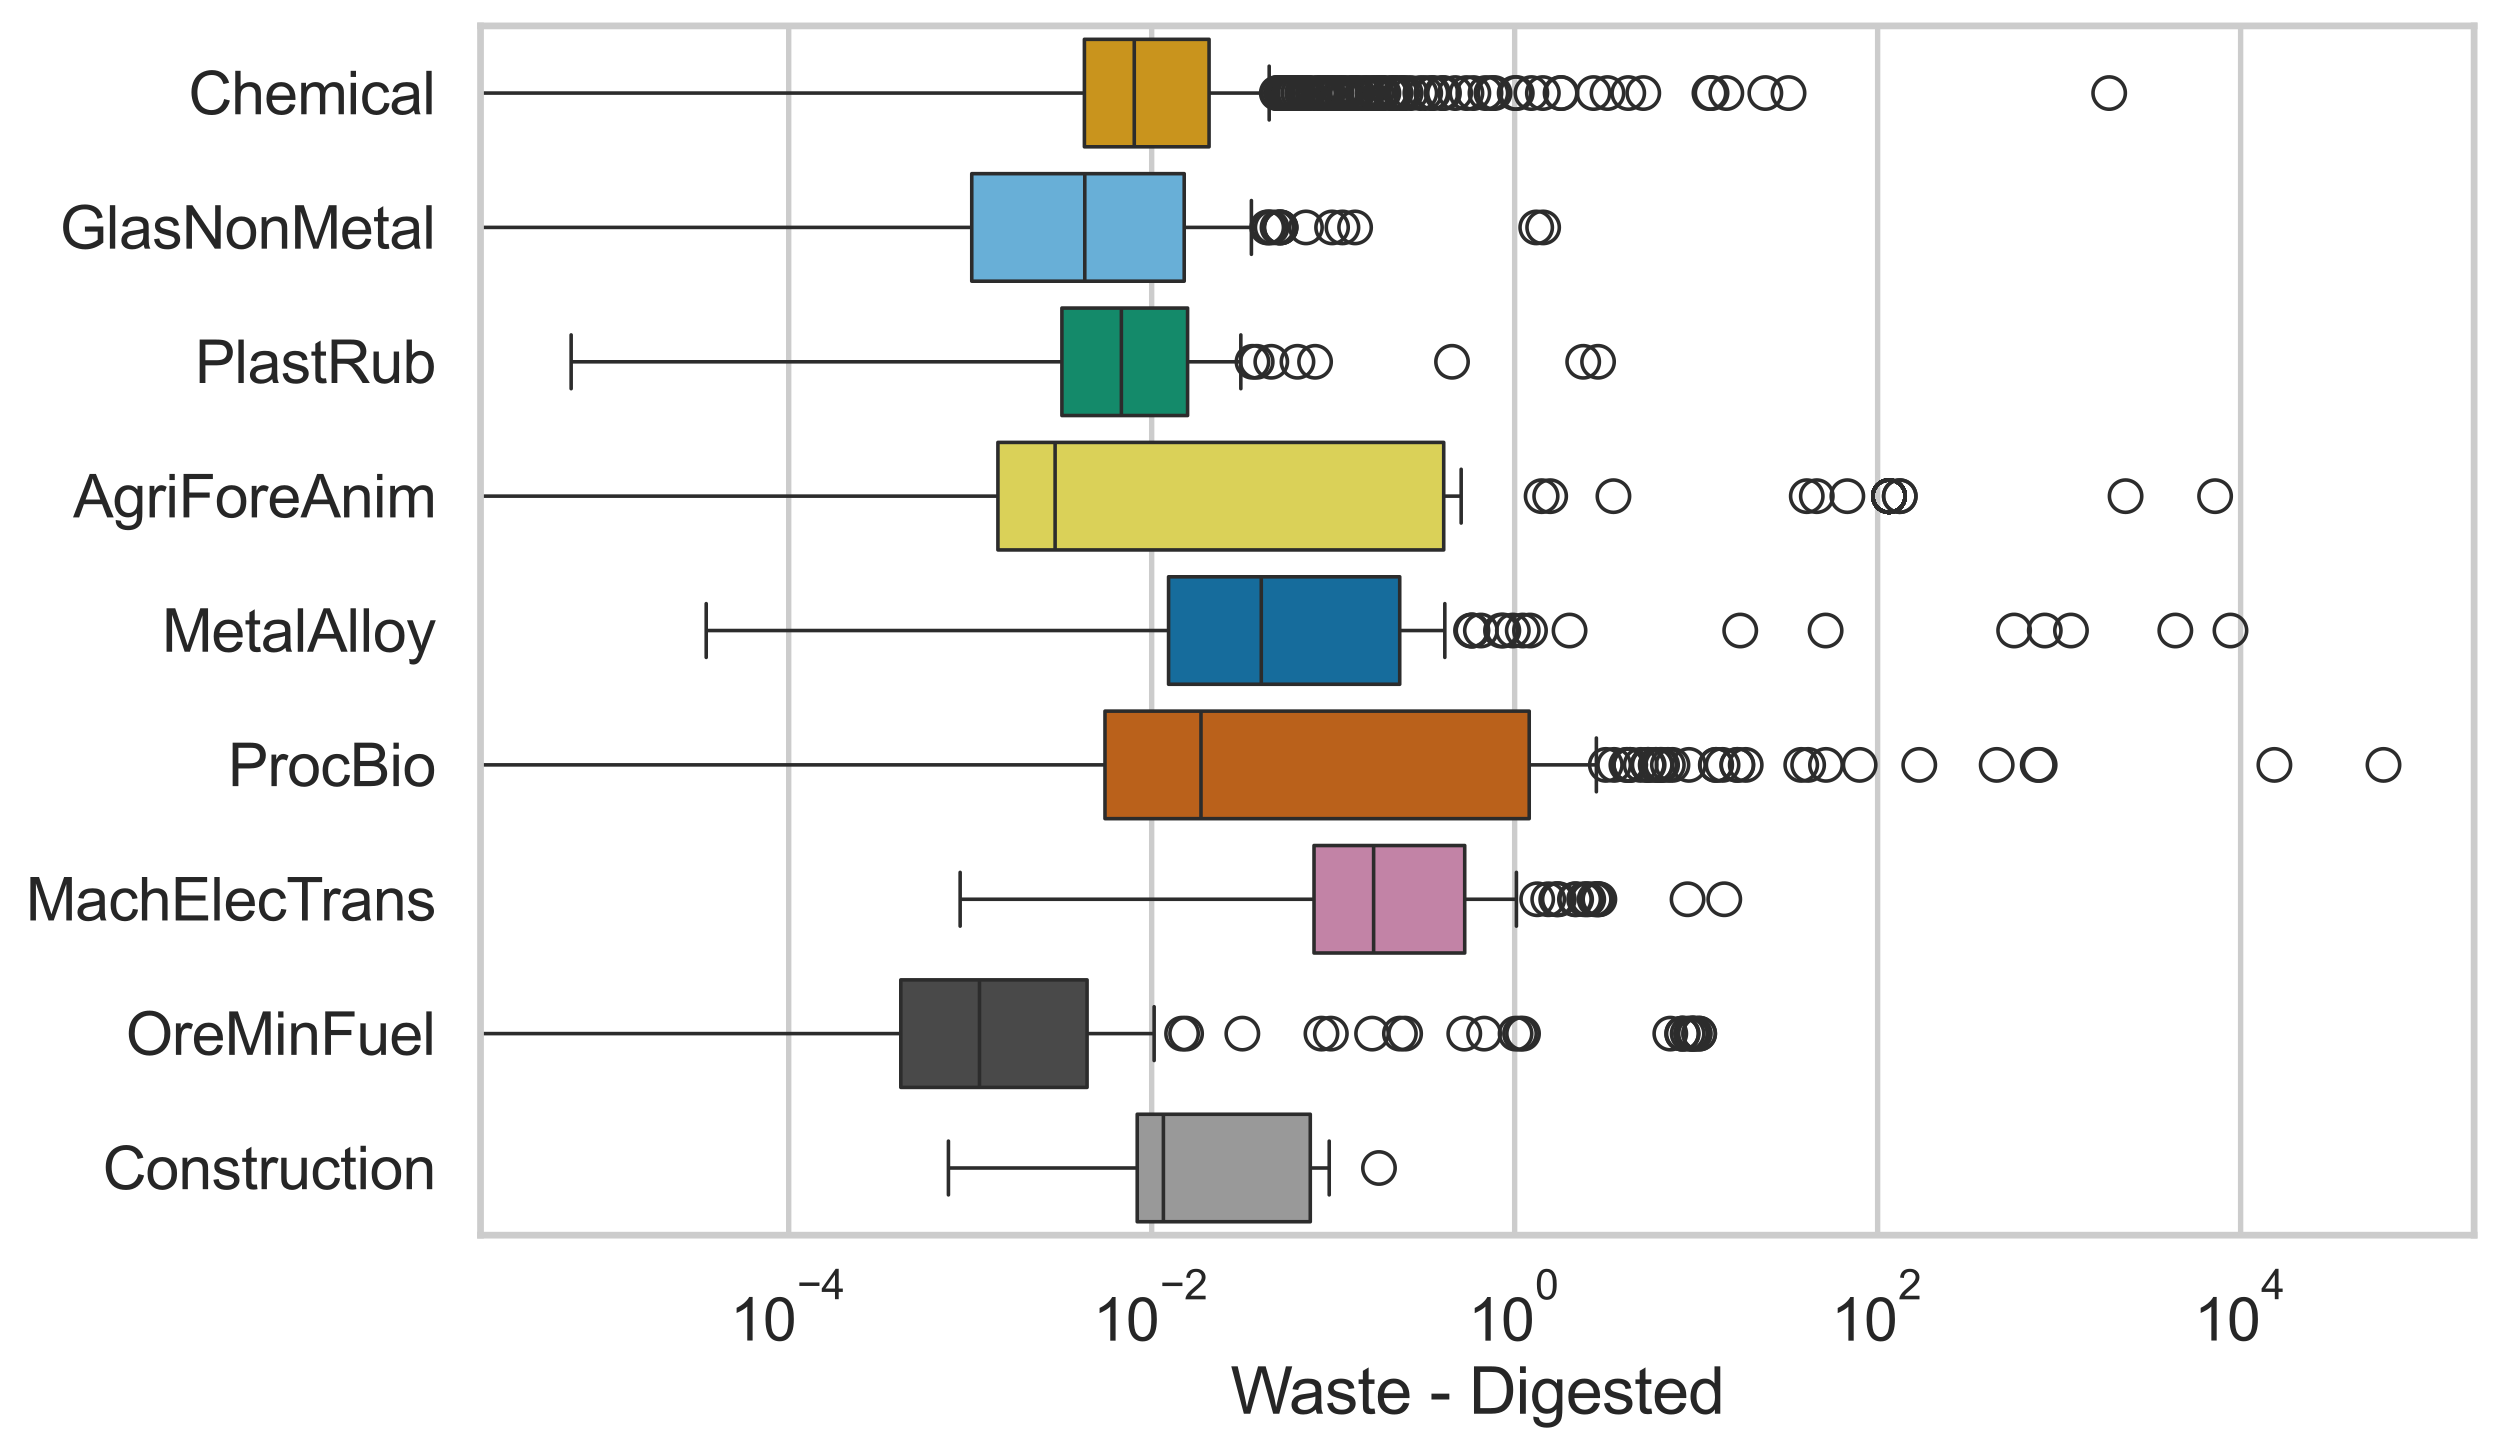 <?xml version="1.0" encoding="utf-8" standalone="no"?>
<!DOCTYPE svg PUBLIC "-//W3C//DTD SVG 1.1//EN"
  "http://www.w3.org/Graphics/SVG/1.1/DTD/svg11.dtd">
<svg xmlns:xlink="http://www.w3.org/1999/xlink" width="695.577pt" height="404.332pt" viewBox="0 0 695.577 404.332" xmlns="http://www.w3.org/2000/svg" version="1.1">
 <defs>
  <style type="text/css">*{stroke-linejoin: round; stroke-linecap: butt}</style>
 </defs>
 <g id="figure_1">
  <g id="patch_1">
   <path d="M 0 404.332 
L 695.577 404.332 
L 695.577 0 
L 0 0 
z
" style="fill: #ffffff"/>
  </g>
  <g id="axes_1">
   <g id="patch_2">
    <path d="M 133.697 343.665 
L 688.377 343.665 
L 688.377 7.2 
L 133.697 7.2 
z
" style="fill: #ffffff"/>
   </g>
   <g id="matplotlib.axis_1">
    <g id="xtick_1">
     <g id="line2d_1">
      <path d="M 219.442 343.665 
L 219.442 7.2 
" clip-path="url(#pe83f921131)" style="fill: none; stroke: #cccccc; stroke-width: 1.5; stroke-linecap: round"/>
     </g>
     <g id="text_1">
      <!-- $\mathdefault{10^{-4}}$ -->
      <g style="fill: #262626" transform="translate(203.107 373.015) scale(0.165 -0.165)">
       <defs>
        <path id="ArialMT-31" d="M 2384 0 
L 1822 0 
L 1822 3584 
Q 1619 3391 1289 3197 
Q 959 3003 697 2906 
L 697 3450 
Q 1169 3672 1522 3987 
Q 1875 4303 2022 4600 
L 2384 4600 
L 2384 0 
z
" transform="scale(0.016)"/>
        <path id="ArialMT-30" d="M 266 2259 
Q 266 3072 433 3567 
Q 600 4063 929 4331 
Q 1259 4600 1759 4600 
Q 2128 4600 2406 4451 
Q 2684 4303 2865 4023 
Q 3047 3744 3150 3342 
Q 3253 2941 3253 2259 
Q 3253 1453 3087 958 
Q 2922 463 2592 192 
Q 2263 -78 1759 -78 
Q 1097 -78 719 397 
Q 266 969 266 2259 
z
M 844 2259 
Q 844 1131 1108 757 
Q 1372 384 1759 384 
Q 2147 384 2411 759 
Q 2675 1134 2675 2259 
Q 2675 3391 2411 3762 
Q 2147 4134 1753 4134 
Q 1366 4134 1134 3806 
Q 844 3388 844 2259 
z
" transform="scale(0.016)"/>
        <path id="ArialMT-2212" d="M 3381 1997 
L 356 1997 
L 356 2522 
L 3381 2522 
L 3381 1997 
z
" transform="scale(0.016)"/>
        <path id="ArialMT-34" d="M 2069 0 
L 2069 1097 
L 81 1097 
L 81 1613 
L 2172 4581 
L 2631 4581 
L 2631 1613 
L 3250 1613 
L 3250 1097 
L 2631 1097 
L 2631 0 
L 2069 0 
z
M 2069 1613 
L 2069 3678 
L 634 1613 
L 2069 1613 
z
" transform="scale(0.016)"/>
       </defs>
       <use xlink:href="#ArialMT-31" transform="translate(0 0.202)"/>
       <use xlink:href="#ArialMT-30" transform="translate(55.615 0.202)"/>
       <use xlink:href="#ArialMT-2212" transform="translate(112.973 69.895) scale(0.7)"/>
       <use xlink:href="#ArialMT-34" transform="translate(153.852 69.895) scale(0.7)"/>
      </g>
     </g>
    </g>
    <g id="xtick_2">
     <g id="line2d_2">
      <path d="M 320.434 343.665 
L 320.434 7.2 
" clip-path="url(#pe83f921131)" style="fill: none; stroke: #cccccc; stroke-width: 1.5; stroke-linecap: round"/>
     </g>
     <g id="text_2">
      <!-- $\mathdefault{10^{-2}}$ -->
      <g style="fill: #262626" transform="translate(304.099 373.18) scale(0.165 -0.165)">
       <defs>
        <path id="ArialMT-32" d="M 3222 541 
L 3222 0 
L 194 0 
Q 188 203 259 391 
Q 375 700 629 1000 
Q 884 1300 1366 1694 
Q 2113 2306 2375 2664 
Q 2638 3022 2638 3341 
Q 2638 3675 2398 3904 
Q 2159 4134 1775 4134 
Q 1369 4134 1125 3890 
Q 881 3647 878 3216 
L 300 3275 
Q 359 3922 746 4261 
Q 1134 4600 1788 4600 
Q 2447 4600 2831 4234 
Q 3216 3869 3216 3328 
Q 3216 3053 3103 2787 
Q 2991 2522 2730 2228 
Q 2469 1934 1863 1422 
Q 1356 997 1212 845 
Q 1069 694 975 541 
L 3222 541 
z
" transform="scale(0.016)"/>
       </defs>
       <use xlink:href="#ArialMT-31" transform="translate(0 0.994)"/>
       <use xlink:href="#ArialMT-30" transform="translate(55.615 0.994)"/>
       <use xlink:href="#ArialMT-2212" transform="translate(112.973 70.688) scale(0.7)"/>
       <use xlink:href="#ArialMT-32" transform="translate(153.852 70.688) scale(0.7)"/>
      </g>
     </g>
    </g>
    <g id="xtick_3">
     <g id="line2d_3">
      <path d="M 421.426 343.665 
L 421.426 7.2 
" clip-path="url(#pe83f921131)" style="fill: none; stroke: #cccccc; stroke-width: 1.5; stroke-linecap: round"/>
     </g>
     <g id="text_3">
      <!-- $\mathdefault{10^{0}}$ -->
      <g style="fill: #262626" transform="translate(408.473 373.18) scale(0.165 -0.165)">
       <use xlink:href="#ArialMT-31" transform="translate(0 0.994)"/>
       <use xlink:href="#ArialMT-30" transform="translate(55.615 0.994)"/>
       <use xlink:href="#ArialMT-30" transform="translate(112.973 70.688) scale(0.7)"/>
      </g>
     </g>
    </g>
    <g id="xtick_4">
     <g id="line2d_4">
      <path d="M 522.418 343.665 
L 522.418 7.2 
" clip-path="url(#pe83f921131)" style="fill: none; stroke: #cccccc; stroke-width: 1.5; stroke-linecap: round"/>
     </g>
     <g id="text_4">
      <!-- $\mathdefault{10^{2}}$ -->
      <g style="fill: #262626" transform="translate(509.465 373.18) scale(0.165 -0.165)">
       <use xlink:href="#ArialMT-31" transform="translate(0 0.994)"/>
       <use xlink:href="#ArialMT-30" transform="translate(55.615 0.994)"/>
       <use xlink:href="#ArialMT-32" transform="translate(112.973 70.688) scale(0.7)"/>
      </g>
     </g>
    </g>
    <g id="xtick_5">
     <g id="line2d_5">
      <path d="M 623.409 343.665 
L 623.409 7.2 
" clip-path="url(#pe83f921131)" style="fill: none; stroke: #cccccc; stroke-width: 1.5; stroke-linecap: round"/>
     </g>
     <g id="text_5">
      <!-- $\mathdefault{10^{4}}$ -->
      <g style="fill: #262626" transform="translate(610.457 373.015) scale(0.165 -0.165)">
       <use xlink:href="#ArialMT-31" transform="translate(0 0.202)"/>
       <use xlink:href="#ArialMT-30" transform="translate(55.615 0.202)"/>
       <use xlink:href="#ArialMT-34" transform="translate(112.973 69.895) scale(0.7)"/>
      </g>
     </g>
    </g>
    <g id="text_6">
     <!-- Waste - Digested -->
     <g style="fill: #262626" transform="translate(342.353 393.344) scale(0.18 -0.18)">
      <defs>
       <path id="ArialMT-57" d="M 1294 0 
L 78 4581 
L 700 4581 
L 1397 1578 
Q 1509 1106 1591 641 
Q 1766 1375 1797 1488 
L 2669 4581 
L 3400 4581 
L 4056 2263 
Q 4303 1400 4413 641 
Q 4500 1075 4641 1638 
L 5359 4581 
L 5969 4581 
L 4713 0 
L 4128 0 
L 3163 3491 
Q 3041 3928 3019 4028 
Q 2947 3713 2884 3491 
L 1913 0 
L 1294 0 
z
" transform="scale(0.016)"/>
       <path id="ArialMT-61" d="M 2588 409 
Q 2275 144 1986 34 
Q 1697 -75 1366 -75 
Q 819 -75 525 192 
Q 231 459 231 875 
Q 231 1119 342 1320 
Q 453 1522 633 1644 
Q 813 1766 1038 1828 
Q 1203 1872 1538 1913 
Q 2219 1994 2541 2106 
Q 2544 2222 2544 2253 
Q 2544 2597 2384 2738 
Q 2169 2928 1744 2928 
Q 1347 2928 1158 2789 
Q 969 2650 878 2297 
L 328 2372 
Q 403 2725 575 2942 
Q 747 3159 1072 3276 
Q 1397 3394 1825 3394 
Q 2250 3394 2515 3294 
Q 2781 3194 2906 3042 
Q 3031 2891 3081 2659 
Q 3109 2516 3109 2141 
L 3109 1391 
Q 3109 606 3145 398 
Q 3181 191 3288 0 
L 2700 0 
Q 2613 175 2588 409 
z
M 2541 1666 
Q 2234 1541 1622 1453 
Q 1275 1403 1131 1340 
Q 988 1278 909 1158 
Q 831 1038 831 891 
Q 831 666 1001 516 
Q 1172 366 1500 366 
Q 1825 366 2078 508 
Q 2331 650 2450 897 
Q 2541 1088 2541 1459 
L 2541 1666 
z
" transform="scale(0.016)"/>
       <path id="ArialMT-73" d="M 197 991 
L 753 1078 
Q 800 744 1014 566 
Q 1228 388 1613 388 
Q 2000 388 2187 545 
Q 2375 703 2375 916 
Q 2375 1106 2209 1216 
Q 2094 1291 1634 1406 
Q 1016 1563 777 1677 
Q 538 1791 414 1992 
Q 291 2194 291 2438 
Q 291 2659 392 2848 
Q 494 3038 669 3163 
Q 800 3259 1026 3326 
Q 1253 3394 1513 3394 
Q 1903 3394 2198 3281 
Q 2494 3169 2634 2976 
Q 2775 2784 2828 2463 
L 2278 2388 
Q 2241 2644 2061 2787 
Q 1881 2931 1553 2931 
Q 1166 2931 1000 2803 
Q 834 2675 834 2503 
Q 834 2394 903 2306 
Q 972 2216 1119 2156 
Q 1203 2125 1616 2013 
Q 2213 1853 2448 1751 
Q 2684 1650 2818 1456 
Q 2953 1263 2953 975 
Q 2953 694 2789 445 
Q 2625 197 2315 61 
Q 2006 -75 1616 -75 
Q 969 -75 630 194 
Q 291 463 197 991 
z
" transform="scale(0.016)"/>
       <path id="ArialMT-74" d="M 1650 503 
L 1731 6 
Q 1494 -44 1306 -44 
Q 1000 -44 831 53 
Q 663 150 594 308 
Q 525 466 525 972 
L 525 2881 
L 113 2881 
L 113 3319 
L 525 3319 
L 525 4141 
L 1084 4478 
L 1084 3319 
L 1650 3319 
L 1650 2881 
L 1084 2881 
L 1084 941 
Q 1084 700 1114 631 
Q 1144 563 1211 522 
Q 1278 481 1403 481 
Q 1497 481 1650 503 
z
" transform="scale(0.016)"/>
       <path id="ArialMT-65" d="M 2694 1069 
L 3275 997 
Q 3138 488 2766 206 
Q 2394 -75 1816 -75 
Q 1088 -75 661 373 
Q 234 822 234 1631 
Q 234 2469 665 2931 
Q 1097 3394 1784 3394 
Q 2450 3394 2872 2941 
Q 3294 2488 3294 1666 
Q 3294 1616 3291 1516 
L 816 1516 
Q 847 969 1125 678 
Q 1403 388 1819 388 
Q 2128 388 2347 550 
Q 2566 713 2694 1069 
z
M 847 1978 
L 2700 1978 
Q 2663 2397 2488 2606 
Q 2219 2931 1791 2931 
Q 1403 2931 1139 2672 
Q 875 2413 847 1978 
z
" transform="scale(0.016)"/>
       <path id="ArialMT-20" transform="scale(0.016)"/>
       <path id="ArialMT-2d" d="M 203 1375 
L 203 1941 
L 1931 1941 
L 1931 1375 
L 203 1375 
z
" transform="scale(0.016)"/>
       <path id="ArialMT-44" d="M 494 0 
L 494 4581 
L 2072 4581 
Q 2606 4581 2888 4516 
Q 3281 4425 3559 4188 
Q 3922 3881 4101 3404 
Q 4281 2928 4281 2316 
Q 4281 1794 4159 1391 
Q 4038 988 3847 723 
Q 3656 459 3429 307 
Q 3203 156 2883 78 
Q 2563 0 2147 0 
L 494 0 
z
M 1100 541 
L 2078 541 
Q 2531 541 2789 625 
Q 3047 709 3200 863 
Q 3416 1078 3536 1442 
Q 3656 1806 3656 2325 
Q 3656 3044 3420 3430 
Q 3184 3816 2847 3947 
Q 2603 4041 2063 4041 
L 1100 4041 
L 1100 541 
z
" transform="scale(0.016)"/>
       <path id="ArialMT-69" d="M 425 3934 
L 425 4581 
L 988 4581 
L 988 3934 
L 425 3934 
z
M 425 0 
L 425 3319 
L 988 3319 
L 988 0 
L 425 0 
z
" transform="scale(0.016)"/>
       <path id="ArialMT-67" d="M 319 -275 
L 866 -356 
Q 900 -609 1056 -725 
Q 1266 -881 1628 -881 
Q 2019 -881 2231 -725 
Q 2444 -569 2519 -288 
Q 2563 -116 2559 434 
Q 2191 0 1641 0 
Q 956 0 581 494 
Q 206 988 206 1678 
Q 206 2153 378 2554 
Q 550 2956 876 3175 
Q 1203 3394 1644 3394 
Q 2231 3394 2613 2919 
L 2613 3319 
L 3131 3319 
L 3131 450 
Q 3131 -325 2973 -648 
Q 2816 -972 2473 -1159 
Q 2131 -1347 1631 -1347 
Q 1038 -1347 672 -1080 
Q 306 -813 319 -275 
z
M 784 1719 
Q 784 1066 1043 766 
Q 1303 466 1694 466 
Q 2081 466 2343 764 
Q 2606 1063 2606 1700 
Q 2606 2309 2336 2618 
Q 2066 2928 1684 2928 
Q 1309 2928 1046 2623 
Q 784 2319 784 1719 
z
" transform="scale(0.016)"/>
       <path id="ArialMT-64" d="M 2575 0 
L 2575 419 
Q 2259 -75 1647 -75 
Q 1250 -75 917 144 
Q 584 363 401 755 
Q 219 1147 219 1656 
Q 219 2153 384 2558 
Q 550 2963 881 3178 
Q 1213 3394 1622 3394 
Q 1922 3394 2156 3267 
Q 2391 3141 2538 2938 
L 2538 4581 
L 3097 4581 
L 3097 0 
L 2575 0 
z
M 797 1656 
Q 797 1019 1065 703 
Q 1334 388 1700 388 
Q 2069 388 2326 689 
Q 2584 991 2584 1609 
Q 2584 2291 2321 2609 
Q 2059 2928 1675 2928 
Q 1300 2928 1048 2622 
Q 797 2316 797 1656 
z
" transform="scale(0.016)"/>
      </defs>
      <use xlink:href="#ArialMT-57"/>
      <use xlink:href="#ArialMT-61" transform="translate(90.635 0)"/>
      <use xlink:href="#ArialMT-73" transform="translate(146.25 0)"/>
      <use xlink:href="#ArialMT-74" transform="translate(196.25 0)"/>
      <use xlink:href="#ArialMT-65" transform="translate(224.033 0)"/>
      <use xlink:href="#ArialMT-20" transform="translate(279.648 0)"/>
      <use xlink:href="#ArialMT-2d" transform="translate(307.432 0)"/>
      <use xlink:href="#ArialMT-20" transform="translate(340.732 0)"/>
      <use xlink:href="#ArialMT-44" transform="translate(368.516 0)"/>
      <use xlink:href="#ArialMT-69" transform="translate(440.732 0)"/>
      <use xlink:href="#ArialMT-67" transform="translate(462.949 0)"/>
      <use xlink:href="#ArialMT-65" transform="translate(518.564 0)"/>
      <use xlink:href="#ArialMT-73" transform="translate(574.18 0)"/>
      <use xlink:href="#ArialMT-74" transform="translate(624.18 0)"/>
      <use xlink:href="#ArialMT-65" transform="translate(651.963 0)"/>
      <use xlink:href="#ArialMT-64" transform="translate(707.578 0)"/>
     </g>
    </g>
   </g>
   <g id="matplotlib.axis_2">
    <g id="ytick_1">
     <g id="text_7">
      <!-- Chemical -->
      <g style="fill: #262626" transform="translate(52.428 31.798) scale(0.165 -0.165)">
       <defs>
        <path id="ArialMT-43" d="M 3763 1606 
L 4369 1453 
Q 4178 706 3683 314 
Q 3188 -78 2472 -78 
Q 1731 -78 1267 223 
Q 803 525 561 1097 
Q 319 1669 319 2325 
Q 319 3041 592 3573 
Q 866 4106 1370 4382 
Q 1875 4659 2481 4659 
Q 3169 4659 3637 4309 
Q 4106 3959 4291 3325 
L 3694 3184 
Q 3534 3684 3231 3912 
Q 2928 4141 2469 4141 
Q 1941 4141 1586 3887 
Q 1231 3634 1087 3207 
Q 944 2781 944 2328 
Q 944 1744 1114 1308 
Q 1284 872 1643 656 
Q 2003 441 2422 441 
Q 2931 441 3284 734 
Q 3638 1028 3763 1606 
z
" transform="scale(0.016)"/>
        <path id="ArialMT-68" d="M 422 0 
L 422 4581 
L 984 4581 
L 984 2938 
Q 1378 3394 1978 3394 
Q 2347 3394 2619 3248 
Q 2891 3103 3008 2847 
Q 3125 2591 3125 2103 
L 3125 0 
L 2563 0 
L 2563 2103 
Q 2563 2525 2380 2717 
Q 2197 2909 1863 2909 
Q 1613 2909 1392 2779 
Q 1172 2650 1078 2428 
Q 984 2206 984 1816 
L 984 0 
L 422 0 
z
" transform="scale(0.016)"/>
        <path id="ArialMT-6d" d="M 422 0 
L 422 3319 
L 925 3319 
L 925 2853 
Q 1081 3097 1340 3245 
Q 1600 3394 1931 3394 
Q 2300 3394 2536 3241 
Q 2772 3088 2869 2813 
Q 3263 3394 3894 3394 
Q 4388 3394 4653 3120 
Q 4919 2847 4919 2278 
L 4919 0 
L 4359 0 
L 4359 2091 
Q 4359 2428 4304 2576 
Q 4250 2725 4106 2815 
Q 3963 2906 3769 2906 
Q 3419 2906 3187 2673 
Q 2956 2441 2956 1928 
L 2956 0 
L 2394 0 
L 2394 2156 
Q 2394 2531 2256 2718 
Q 2119 2906 1806 2906 
Q 1569 2906 1367 2781 
Q 1166 2656 1075 2415 
Q 984 2175 984 1722 
L 984 0 
L 422 0 
z
" transform="scale(0.016)"/>
        <path id="ArialMT-63" d="M 2588 1216 
L 3141 1144 
Q 3050 572 2676 248 
Q 2303 -75 1759 -75 
Q 1078 -75 664 370 
Q 250 816 250 1647 
Q 250 2184 428 2587 
Q 606 2991 970 3192 
Q 1334 3394 1763 3394 
Q 2303 3394 2647 3120 
Q 2991 2847 3088 2344 
L 2541 2259 
Q 2463 2594 2264 2762 
Q 2066 2931 1784 2931 
Q 1359 2931 1093 2626 
Q 828 2322 828 1663 
Q 828 994 1084 691 
Q 1341 388 1753 388 
Q 2084 388 2306 591 
Q 2528 794 2588 1216 
z
" transform="scale(0.016)"/>
        <path id="ArialMT-6c" d="M 409 0 
L 409 4581 
L 972 4581 
L 972 0 
L 409 0 
z
" transform="scale(0.016)"/>
       </defs>
       <use xlink:href="#ArialMT-43"/>
       <use xlink:href="#ArialMT-68" transform="translate(72.217 0)"/>
       <use xlink:href="#ArialMT-65" transform="translate(127.832 0)"/>
       <use xlink:href="#ArialMT-6d" transform="translate(183.447 0)"/>
       <use xlink:href="#ArialMT-69" transform="translate(266.748 0)"/>
       <use xlink:href="#ArialMT-63" transform="translate(288.965 0)"/>
       <use xlink:href="#ArialMT-61" transform="translate(338.965 0)"/>
       <use xlink:href="#ArialMT-6c" transform="translate(394.58 0)"/>
      </g>
     </g>
    </g>
    <g id="ytick_2">
     <g id="text_8">
      <!-- GlasNonMetal -->
      <g style="fill: #262626" transform="translate(16.659 69.183) scale(0.165 -0.165)">
       <defs>
        <path id="ArialMT-47" d="M 2638 1797 
L 2638 2334 
L 4578 2338 
L 4578 638 
Q 4131 281 3656 101 
Q 3181 -78 2681 -78 
Q 2006 -78 1454 211 
Q 903 500 622 1047 
Q 341 1594 341 2269 
Q 341 2938 620 3517 
Q 900 4097 1425 4378 
Q 1950 4659 2634 4659 
Q 3131 4659 3532 4498 
Q 3934 4338 4162 4050 
Q 4391 3763 4509 3300 
L 3963 3150 
Q 3859 3500 3706 3700 
Q 3553 3900 3268 4020 
Q 2984 4141 2638 4141 
Q 2222 4141 1919 4014 
Q 1616 3888 1430 3681 
Q 1244 3475 1141 3228 
Q 966 2803 966 2306 
Q 966 1694 1177 1281 
Q 1388 869 1791 669 
Q 2194 469 2647 469 
Q 3041 469 3416 620 
Q 3791 772 3984 944 
L 3984 1797 
L 2638 1797 
z
" transform="scale(0.016)"/>
        <path id="ArialMT-4e" d="M 488 0 
L 488 4581 
L 1109 4581 
L 3516 984 
L 3516 4581 
L 4097 4581 
L 4097 0 
L 3475 0 
L 1069 3600 
L 1069 0 
L 488 0 
z
" transform="scale(0.016)"/>
        <path id="ArialMT-6f" d="M 213 1659 
Q 213 2581 725 3025 
Q 1153 3394 1769 3394 
Q 2453 3394 2887 2945 
Q 3322 2497 3322 1706 
Q 3322 1066 3130 698 
Q 2938 331 2570 128 
Q 2203 -75 1769 -75 
Q 1072 -75 642 372 
Q 213 819 213 1659 
z
M 791 1659 
Q 791 1022 1069 705 
Q 1347 388 1769 388 
Q 2188 388 2466 706 
Q 2744 1025 2744 1678 
Q 2744 2294 2464 2611 
Q 2184 2928 1769 2928 
Q 1347 2928 1069 2612 
Q 791 2297 791 1659 
z
" transform="scale(0.016)"/>
        <path id="ArialMT-6e" d="M 422 0 
L 422 3319 
L 928 3319 
L 928 2847 
Q 1294 3394 1984 3394 
Q 2284 3394 2536 3286 
Q 2788 3178 2913 3003 
Q 3038 2828 3088 2588 
Q 3119 2431 3119 2041 
L 3119 0 
L 2556 0 
L 2556 2019 
Q 2556 2363 2490 2533 
Q 2425 2703 2258 2804 
Q 2091 2906 1866 2906 
Q 1506 2906 1245 2678 
Q 984 2450 984 1813 
L 984 0 
L 422 0 
z
" transform="scale(0.016)"/>
        <path id="ArialMT-4d" d="M 475 0 
L 475 4581 
L 1388 4581 
L 2472 1338 
Q 2622 884 2691 659 
Q 2769 909 2934 1394 
L 4031 4581 
L 4847 4581 
L 4847 0 
L 4263 0 
L 4263 3834 
L 2931 0 
L 2384 0 
L 1059 3900 
L 1059 0 
L 475 0 
z
" transform="scale(0.016)"/>
       </defs>
       <use xlink:href="#ArialMT-47"/>
       <use xlink:href="#ArialMT-6c" transform="translate(77.783 0)"/>
       <use xlink:href="#ArialMT-61" transform="translate(100 0)"/>
       <use xlink:href="#ArialMT-73" transform="translate(155.615 0)"/>
       <use xlink:href="#ArialMT-4e" transform="translate(205.615 0)"/>
       <use xlink:href="#ArialMT-6f" transform="translate(277.832 0)"/>
       <use xlink:href="#ArialMT-6e" transform="translate(333.447 0)"/>
       <use xlink:href="#ArialMT-4d" transform="translate(389.062 0)"/>
       <use xlink:href="#ArialMT-65" transform="translate(472.363 0)"/>
       <use xlink:href="#ArialMT-74" transform="translate(527.979 0)"/>
       <use xlink:href="#ArialMT-61" transform="translate(555.762 0)"/>
       <use xlink:href="#ArialMT-6c" transform="translate(611.377 0)"/>
      </g>
     </g>
    </g>
    <g id="ytick_3">
     <g id="text_9">
      <!-- PlastRub -->
      <g style="fill: #262626" transform="translate(54.248 106.568) scale(0.165 -0.165)">
       <defs>
        <path id="ArialMT-50" d="M 494 0 
L 494 4581 
L 2222 4581 
Q 2678 4581 2919 4538 
Q 3256 4481 3484 4323 
Q 3713 4166 3852 3881 
Q 3991 3597 3991 3256 
Q 3991 2672 3619 2267 
Q 3247 1863 2275 1863 
L 1100 1863 
L 1100 0 
L 494 0 
z
M 1100 2403 
L 2284 2403 
Q 2872 2403 3119 2622 
Q 3366 2841 3366 3238 
Q 3366 3525 3220 3729 
Q 3075 3934 2838 4000 
Q 2684 4041 2272 4041 
L 1100 4041 
L 1100 2403 
z
" transform="scale(0.016)"/>
        <path id="ArialMT-52" d="M 503 0 
L 503 4581 
L 2534 4581 
Q 3147 4581 3465 4457 
Q 3784 4334 3975 4021 
Q 4166 3709 4166 3331 
Q 4166 2844 3850 2509 
Q 3534 2175 2875 2084 
Q 3116 1969 3241 1856 
Q 3506 1613 3744 1247 
L 4541 0 
L 3778 0 
L 3172 953 
Q 2906 1366 2734 1584 
Q 2563 1803 2427 1890 
Q 2291 1978 2150 2013 
Q 2047 2034 1813 2034 
L 1109 2034 
L 1109 0 
L 503 0 
z
M 1109 2559 
L 2413 2559 
Q 2828 2559 3062 2645 
Q 3297 2731 3419 2920 
Q 3541 3109 3541 3331 
Q 3541 3656 3305 3865 
Q 3069 4075 2559 4075 
L 1109 4075 
L 1109 2559 
z
" transform="scale(0.016)"/>
        <path id="ArialMT-75" d="M 2597 0 
L 2597 488 
Q 2209 -75 1544 -75 
Q 1250 -75 995 37 
Q 741 150 617 320 
Q 494 491 444 738 
Q 409 903 409 1263 
L 409 3319 
L 972 3319 
L 972 1478 
Q 972 1038 1006 884 
Q 1059 663 1231 536 
Q 1403 409 1656 409 
Q 1909 409 2131 539 
Q 2353 669 2445 892 
Q 2538 1116 2538 1541 
L 2538 3319 
L 3100 3319 
L 3100 0 
L 2597 0 
z
" transform="scale(0.016)"/>
        <path id="ArialMT-62" d="M 941 0 
L 419 0 
L 419 4581 
L 981 4581 
L 981 2947 
Q 1338 3394 1891 3394 
Q 2197 3394 2470 3270 
Q 2744 3147 2920 2923 
Q 3097 2700 3197 2384 
Q 3297 2069 3297 1709 
Q 3297 856 2875 390 
Q 2453 -75 1863 -75 
Q 1275 -75 941 416 
L 941 0 
z
M 934 1684 
Q 934 1088 1097 822 
Q 1363 388 1816 388 
Q 2184 388 2453 708 
Q 2722 1028 2722 1663 
Q 2722 2313 2464 2622 
Q 2206 2931 1841 2931 
Q 1472 2931 1203 2611 
Q 934 2291 934 1684 
z
" transform="scale(0.016)"/>
       </defs>
       <use xlink:href="#ArialMT-50"/>
       <use xlink:href="#ArialMT-6c" transform="translate(66.699 0)"/>
       <use xlink:href="#ArialMT-61" transform="translate(88.916 0)"/>
       <use xlink:href="#ArialMT-73" transform="translate(144.531 0)"/>
       <use xlink:href="#ArialMT-74" transform="translate(194.531 0)"/>
       <use xlink:href="#ArialMT-52" transform="translate(222.314 0)"/>
       <use xlink:href="#ArialMT-75" transform="translate(294.531 0)"/>
       <use xlink:href="#ArialMT-62" transform="translate(350.146 0)"/>
      </g>
     </g>
    </g>
    <g id="ytick_4">
     <g id="text_10">
      <!-- AgriForeAnim -->
      <g style="fill: #262626" transform="translate(20.341 143.953) scale(0.165 -0.165)">
       <defs>
        <path id="ArialMT-41" d="M -9 0 
L 1750 4581 
L 2403 4581 
L 4278 0 
L 3588 0 
L 3053 1388 
L 1138 1388 
L 634 0 
L -9 0 
z
M 1313 1881 
L 2866 1881 
L 2388 3150 
Q 2169 3728 2063 4100 
Q 1975 3659 1816 3225 
L 1313 1881 
z
" transform="scale(0.016)"/>
        <path id="ArialMT-72" d="M 416 0 
L 416 3319 
L 922 3319 
L 922 2816 
Q 1116 3169 1280 3281 
Q 1444 3394 1641 3394 
Q 1925 3394 2219 3213 
L 2025 2691 
Q 1819 2813 1613 2813 
Q 1428 2813 1281 2702 
Q 1134 2591 1072 2394 
Q 978 2094 978 1738 
L 978 0 
L 416 0 
z
" transform="scale(0.016)"/>
        <path id="ArialMT-46" d="M 525 0 
L 525 4581 
L 3616 4581 
L 3616 4041 
L 1131 4041 
L 1131 2622 
L 3281 2622 
L 3281 2081 
L 1131 2081 
L 1131 0 
L 525 0 
z
" transform="scale(0.016)"/>
       </defs>
       <use xlink:href="#ArialMT-41"/>
       <use xlink:href="#ArialMT-67" transform="translate(66.699 0)"/>
       <use xlink:href="#ArialMT-72" transform="translate(122.314 0)"/>
       <use xlink:href="#ArialMT-69" transform="translate(155.615 0)"/>
       <use xlink:href="#ArialMT-46" transform="translate(177.832 0)"/>
       <use xlink:href="#ArialMT-6f" transform="translate(238.916 0)"/>
       <use xlink:href="#ArialMT-72" transform="translate(294.531 0)"/>
       <use xlink:href="#ArialMT-65" transform="translate(327.832 0)"/>
       <use xlink:href="#ArialMT-41" transform="translate(383.447 0)"/>
       <use xlink:href="#ArialMT-6e" transform="translate(450.146 0)"/>
       <use xlink:href="#ArialMT-69" transform="translate(505.762 0)"/>
       <use xlink:href="#ArialMT-6d" transform="translate(527.979 0)"/>
      </g>
     </g>
    </g>
    <g id="ytick_5">
     <g id="text_11">
      <!-- MetalAlloy -->
      <g style="fill: #262626" transform="translate(45.088 181.337) scale(0.165 -0.165)">
       <defs>
        <path id="ArialMT-79" d="M 397 -1278 
L 334 -750 
Q 519 -800 656 -800 
Q 844 -800 956 -737 
Q 1069 -675 1141 -563 
Q 1194 -478 1313 -144 
Q 1328 -97 1363 -6 
L 103 3319 
L 709 3319 
L 1400 1397 
Q 1534 1031 1641 628 
Q 1738 1016 1872 1384 
L 2581 3319 
L 3144 3319 
L 1881 -56 
Q 1678 -603 1566 -809 
Q 1416 -1088 1222 -1217 
Q 1028 -1347 759 -1347 
Q 597 -1347 397 -1278 
z
" transform="scale(0.016)"/>
       </defs>
       <use xlink:href="#ArialMT-4d"/>
       <use xlink:href="#ArialMT-65" transform="translate(83.301 0)"/>
       <use xlink:href="#ArialMT-74" transform="translate(138.916 0)"/>
       <use xlink:href="#ArialMT-61" transform="translate(166.699 0)"/>
       <use xlink:href="#ArialMT-6c" transform="translate(222.314 0)"/>
       <use xlink:href="#ArialMT-41" transform="translate(244.531 0)"/>
       <use xlink:href="#ArialMT-6c" transform="translate(311.23 0)"/>
       <use xlink:href="#ArialMT-6c" transform="translate(333.447 0)"/>
       <use xlink:href="#ArialMT-6f" transform="translate(355.664 0)"/>
       <use xlink:href="#ArialMT-79" transform="translate(411.279 0)"/>
      </g>
     </g>
    </g>
    <g id="ytick_6">
     <g id="text_12">
      <!-- ProcBio -->
      <g style="fill: #262626" transform="translate(63.424 218.722) scale(0.165 -0.165)">
       <defs>
        <path id="ArialMT-42" d="M 469 0 
L 469 4581 
L 2188 4581 
Q 2713 4581 3030 4442 
Q 3347 4303 3526 4014 
Q 3706 3725 3706 3409 
Q 3706 3116 3547 2856 
Q 3388 2597 3066 2438 
Q 3481 2316 3704 2022 
Q 3928 1728 3928 1328 
Q 3928 1006 3792 729 
Q 3656 453 3456 303 
Q 3256 153 2954 76 
Q 2653 0 2216 0 
L 469 0 
z
M 1075 2656 
L 2066 2656 
Q 2469 2656 2644 2709 
Q 2875 2778 2992 2937 
Q 3109 3097 3109 3338 
Q 3109 3566 3000 3739 
Q 2891 3913 2687 3977 
Q 2484 4041 1991 4041 
L 1075 4041 
L 1075 2656 
z
M 1075 541 
L 2216 541 
Q 2509 541 2628 563 
Q 2838 600 2978 687 
Q 3119 775 3209 942 
Q 3300 1109 3300 1328 
Q 3300 1584 3169 1773 
Q 3038 1963 2805 2039 
Q 2572 2116 2134 2116 
L 1075 2116 
L 1075 541 
z
" transform="scale(0.016)"/>
       </defs>
       <use xlink:href="#ArialMT-50"/>
       <use xlink:href="#ArialMT-72" transform="translate(66.699 0)"/>
       <use xlink:href="#ArialMT-6f" transform="translate(100 0)"/>
       <use xlink:href="#ArialMT-63" transform="translate(155.615 0)"/>
       <use xlink:href="#ArialMT-42" transform="translate(205.615 0)"/>
       <use xlink:href="#ArialMT-69" transform="translate(272.314 0)"/>
       <use xlink:href="#ArialMT-6f" transform="translate(294.531 0)"/>
      </g>
     </g>
    </g>
    <g id="ytick_7">
     <g id="text_13">
      <!-- MachElecTrans -->
      <g style="fill: #262626" transform="translate(7.2 256.107) scale(0.165 -0.165)">
       <defs>
        <path id="ArialMT-45" d="M 506 0 
L 506 4581 
L 3819 4581 
L 3819 4041 
L 1113 4041 
L 1113 2638 
L 3647 2638 
L 3647 2100 
L 1113 2100 
L 1113 541 
L 3925 541 
L 3925 0 
L 506 0 
z
" transform="scale(0.016)"/>
        <path id="ArialMT-54" d="M 1659 0 
L 1659 4041 
L 150 4041 
L 150 4581 
L 3781 4581 
L 3781 4041 
L 2266 4041 
L 2266 0 
L 1659 0 
z
" transform="scale(0.016)"/>
       </defs>
       <use xlink:href="#ArialMT-4d"/>
       <use xlink:href="#ArialMT-61" transform="translate(83.301 0)"/>
       <use xlink:href="#ArialMT-63" transform="translate(138.916 0)"/>
       <use xlink:href="#ArialMT-68" transform="translate(188.916 0)"/>
       <use xlink:href="#ArialMT-45" transform="translate(244.531 0)"/>
       <use xlink:href="#ArialMT-6c" transform="translate(311.23 0)"/>
       <use xlink:href="#ArialMT-65" transform="translate(333.447 0)"/>
       <use xlink:href="#ArialMT-63" transform="translate(389.062 0)"/>
       <use xlink:href="#ArialMT-54" transform="translate(439.062 0)"/>
       <use xlink:href="#ArialMT-72" transform="translate(496.396 0)"/>
       <use xlink:href="#ArialMT-61" transform="translate(529.697 0)"/>
       <use xlink:href="#ArialMT-6e" transform="translate(585.312 0)"/>
       <use xlink:href="#ArialMT-73" transform="translate(640.928 0)"/>
      </g>
     </g>
    </g>
    <g id="ytick_8">
     <g id="text_14">
      <!-- OreMinFuel -->
      <g style="fill: #262626" transform="translate(35.013 293.492) scale(0.165 -0.165)">
       <defs>
        <path id="ArialMT-4f" d="M 309 2231 
Q 309 3372 921 4017 
Q 1534 4663 2503 4663 
Q 3138 4663 3647 4359 
Q 4156 4056 4423 3514 
Q 4691 2972 4691 2284 
Q 4691 1588 4409 1038 
Q 4128 488 3612 205 
Q 3097 -78 2500 -78 
Q 1853 -78 1343 234 
Q 834 547 571 1087 
Q 309 1628 309 2231 
z
M 934 2222 
Q 934 1394 1379 917 
Q 1825 441 2497 441 
Q 3181 441 3623 922 
Q 4066 1403 4066 2288 
Q 4066 2847 3877 3264 
Q 3688 3681 3323 3911 
Q 2959 4141 2506 4141 
Q 1863 4141 1398 3698 
Q 934 3256 934 2222 
z
" transform="scale(0.016)"/>
       </defs>
       <use xlink:href="#ArialMT-4f"/>
       <use xlink:href="#ArialMT-72" transform="translate(77.783 0)"/>
       <use xlink:href="#ArialMT-65" transform="translate(111.084 0)"/>
       <use xlink:href="#ArialMT-4d" transform="translate(166.699 0)"/>
       <use xlink:href="#ArialMT-69" transform="translate(250 0)"/>
       <use xlink:href="#ArialMT-6e" transform="translate(272.217 0)"/>
       <use xlink:href="#ArialMT-46" transform="translate(327.832 0)"/>
       <use xlink:href="#ArialMT-75" transform="translate(388.916 0)"/>
       <use xlink:href="#ArialMT-65" transform="translate(444.531 0)"/>
       <use xlink:href="#ArialMT-6c" transform="translate(500.146 0)"/>
      </g>
     </g>
    </g>
    <g id="ytick_9">
     <g id="text_15">
      <!-- Construction -->
      <g style="fill: #262626" transform="translate(28.575 330.877) scale(0.165 -0.165)">
       <use xlink:href="#ArialMT-43"/>
       <use xlink:href="#ArialMT-6f" transform="translate(72.217 0)"/>
       <use xlink:href="#ArialMT-6e" transform="translate(127.832 0)"/>
       <use xlink:href="#ArialMT-73" transform="translate(183.447 0)"/>
       <use xlink:href="#ArialMT-74" transform="translate(233.447 0)"/>
       <use xlink:href="#ArialMT-72" transform="translate(261.23 0)"/>
       <use xlink:href="#ArialMT-75" transform="translate(294.531 0)"/>
       <use xlink:href="#ArialMT-63" transform="translate(350.146 0)"/>
       <use xlink:href="#ArialMT-74" transform="translate(400.146 0)"/>
       <use xlink:href="#ArialMT-69" transform="translate(427.93 0)"/>
       <use xlink:href="#ArialMT-6f" transform="translate(450.146 0)"/>
       <use xlink:href="#ArialMT-6e" transform="translate(505.762 0)"/>
      </g>
     </g>
    </g>
   </g>
   <g id="patch_3">
    <path d="M 301.715 10.938 
L 301.715 40.846 
L 336.4 40.846 
L 336.4 10.938 
L 301.715 10.938 
z
" clip-path="url(#pe83f921131)" style="fill: #c9941d; stroke: #2c2c2c; stroke-linejoin: miter"/>
   </g>
   <g id="line2d_6">
    <path d="M 301.715 25.892 
L -1 25.892 
" clip-path="url(#pe83f921131)" style="fill: none; stroke: #2c2c2c"/>
   </g>
   <g id="line2d_7">
    <path d="M 336.4 25.892 
L 353.127 25.892 
" clip-path="url(#pe83f921131)" style="fill: none; stroke: #2c2c2c"/>
   </g>
   <g id="line2d_8">
    <path clip-path="url(#pe83f921131)" style="fill: none; stroke: #2c2c2c; stroke-linecap: round"/>
   </g>
   <g id="line2d_9">
    <path d="M 353.127 18.415 
L 353.127 33.369 
" clip-path="url(#pe83f921131)" style="fill: none; stroke: #2c2c2c; stroke-linecap: round"/>
   </g>
   <g id="line2d_10">
    <defs>
     <path id="m5edbc08e9e" d="M 0 4.5 
C 1.193 4.5 2.338 4.026 3.182 3.182 
C 4.026 2.338 4.5 1.193 4.5 0 
C 4.5 -1.193 4.026 -2.338 3.182 -3.182 
C 2.338 -4.026 1.193 -4.5 0 -4.5 
C -1.193 -4.5 -2.338 -4.026 -3.182 -3.182 
C -4.026 -2.338 -4.5 -1.193 -4.5 0 
C -4.5 1.193 -4.026 2.338 -3.182 3.182 
C -2.338 4.026 -1.193 4.5 0 4.5 
z
" style="stroke: #2c2c2c"/>
    </defs>
    <g clip-path="url(#pe83f921131)">
     <use xlink:href="#m5edbc08e9e" x="362.659" y="25.892" style="fill-opacity: 0; stroke: #2c2c2c"/>
     <use xlink:href="#m5edbc08e9e" x="373.106" y="25.892" style="fill-opacity: 0; stroke: #2c2c2c"/>
     <use xlink:href="#m5edbc08e9e" x="355.236" y="25.892" style="fill-opacity: 0; stroke: #2c2c2c"/>
     <use xlink:href="#m5edbc08e9e" x="429.268" y="25.892" style="fill-opacity: 0; stroke: #2c2c2c"/>
     <use xlink:href="#m5edbc08e9e" x="358.506" y="25.892" style="fill-opacity: 0; stroke: #2c2c2c"/>
     <use xlink:href="#m5edbc08e9e" x="391.1" y="25.892" style="fill-opacity: 0; stroke: #2c2c2c"/>
     <use xlink:href="#m5edbc08e9e" x="382.002" y="25.892" style="fill-opacity: 0; stroke: #2c2c2c"/>
     <use xlink:href="#m5edbc08e9e" x="357.768" y="25.892" style="fill-opacity: 0; stroke: #2c2c2c"/>
     <use xlink:href="#m5edbc08e9e" x="384.524" y="25.892" style="fill-opacity: 0; stroke: #2c2c2c"/>
     <use xlink:href="#m5edbc08e9e" x="401.103" y="25.892" style="fill-opacity: 0; stroke: #2c2c2c"/>
     <use xlink:href="#m5edbc08e9e" x="398.265" y="25.892" style="fill-opacity: 0; stroke: #2c2c2c"/>
     <use xlink:href="#m5edbc08e9e" x="359.476" y="25.892" style="fill-opacity: 0; stroke: #2c2c2c"/>
     <use xlink:href="#m5edbc08e9e" x="362.286" y="25.892" style="fill-opacity: 0; stroke: #2c2c2c"/>
     <use xlink:href="#m5edbc08e9e" x="370.758" y="25.892" style="fill-opacity: 0; stroke: #2c2c2c"/>
     <use xlink:href="#m5edbc08e9e" x="421.428" y="25.892" style="fill-opacity: 0; stroke: #2c2c2c"/>
     <use xlink:href="#m5edbc08e9e" x="370.904" y="25.892" style="fill-opacity: 0; stroke: #2c2c2c"/>
     <use xlink:href="#m5edbc08e9e" x="369.049" y="25.892" style="fill-opacity: 0; stroke: #2c2c2c"/>
     <use xlink:href="#m5edbc08e9e" x="376.685" y="25.892" style="fill-opacity: 0; stroke: #2c2c2c"/>
     <use xlink:href="#m5edbc08e9e" x="586.839" y="25.892" style="fill-opacity: 0; stroke: #2c2c2c"/>
     <use xlink:href="#m5edbc08e9e" x="369.472" y="25.892" style="fill-opacity: 0; stroke: #2c2c2c"/>
     <use xlink:href="#m5edbc08e9e" x="426.074" y="25.892" style="fill-opacity: 0; stroke: #2c2c2c"/>
     <use xlink:href="#m5edbc08e9e" x="497.627" y="25.892" style="fill-opacity: 0; stroke: #2c2c2c"/>
     <use xlink:href="#m5edbc08e9e" x="443.37" y="25.892" style="fill-opacity: 0; stroke: #2c2c2c"/>
     <use xlink:href="#m5edbc08e9e" x="475.627" y="25.892" style="fill-opacity: 0; stroke: #2c2c2c"/>
     <use xlink:href="#m5edbc08e9e" x="356.636" y="25.892" style="fill-opacity: 0; stroke: #2c2c2c"/>
     <use xlink:href="#m5edbc08e9e" x="457.21" y="25.892" style="fill-opacity: 0; stroke: #2c2c2c"/>
     <use xlink:href="#m5edbc08e9e" x="363.169" y="25.892" style="fill-opacity: 0; stroke: #2c2c2c"/>
     <use xlink:href="#m5edbc08e9e" x="367.111" y="25.892" style="fill-opacity: 0; stroke: #2c2c2c"/>
     <use xlink:href="#m5edbc08e9e" x="357.719" y="25.892" style="fill-opacity: 0; stroke: #2c2c2c"/>
     <use xlink:href="#m5edbc08e9e" x="434.204" y="25.892" style="fill-opacity: 0; stroke: #2c2c2c"/>
     <use xlink:href="#m5edbc08e9e" x="356.502" y="25.892" style="fill-opacity: 0; stroke: #2c2c2c"/>
     <use xlink:href="#m5edbc08e9e" x="392.558" y="25.892" style="fill-opacity: 0; stroke: #2c2c2c"/>
     <use xlink:href="#m5edbc08e9e" x="384.162" y="25.892" style="fill-opacity: 0; stroke: #2c2c2c"/>
     <use xlink:href="#m5edbc08e9e" x="386.686" y="25.892" style="fill-opacity: 0; stroke: #2c2c2c"/>
     <use xlink:href="#m5edbc08e9e" x="387.489" y="25.892" style="fill-opacity: 0; stroke: #2c2c2c"/>
     <use xlink:href="#m5edbc08e9e" x="363.882" y="25.892" style="fill-opacity: 0; stroke: #2c2c2c"/>
     <use xlink:href="#m5edbc08e9e" x="363.739" y="25.892" style="fill-opacity: 0; stroke: #2c2c2c"/>
     <use xlink:href="#m5edbc08e9e" x="398.744" y="25.892" style="fill-opacity: 0; stroke: #2c2c2c"/>
     <use xlink:href="#m5edbc08e9e" x="371.915" y="25.892" style="fill-opacity: 0; stroke: #2c2c2c"/>
     <use xlink:href="#m5edbc08e9e" x="395.187" y="25.892" style="fill-opacity: 0; stroke: #2c2c2c"/>
     <use xlink:href="#m5edbc08e9e" x="376.756" y="25.892" style="fill-opacity: 0; stroke: #2c2c2c"/>
     <use xlink:href="#m5edbc08e9e" x="355.598" y="25.892" style="fill-opacity: 0; stroke: #2c2c2c"/>
     <use xlink:href="#m5edbc08e9e" x="363.447" y="25.892" style="fill-opacity: 0; stroke: #2c2c2c"/>
     <use xlink:href="#m5edbc08e9e" x="356.817" y="25.892" style="fill-opacity: 0; stroke: #2c2c2c"/>
     <use xlink:href="#m5edbc08e9e" x="373.015" y="25.892" style="fill-opacity: 0; stroke: #2c2c2c"/>
     <use xlink:href="#m5edbc08e9e" x="363.961" y="25.892" style="fill-opacity: 0; stroke: #2c2c2c"/>
     <use xlink:href="#m5edbc08e9e" x="404.882" y="25.892" style="fill-opacity: 0; stroke: #2c2c2c"/>
     <use xlink:href="#m5edbc08e9e" x="361.285" y="25.892" style="fill-opacity: 0; stroke: #2c2c2c"/>
     <use xlink:href="#m5edbc08e9e" x="384.905" y="25.892" style="fill-opacity: 0; stroke: #2c2c2c"/>
     <use xlink:href="#m5edbc08e9e" x="379.969" y="25.892" style="fill-opacity: 0; stroke: #2c2c2c"/>
     <use xlink:href="#m5edbc08e9e" x="384.116" y="25.892" style="fill-opacity: 0; stroke: #2c2c2c"/>
     <use xlink:href="#m5edbc08e9e" x="388.3" y="25.892" style="fill-opacity: 0; stroke: #2c2c2c"/>
     <use xlink:href="#m5edbc08e9e" x="361.232" y="25.892" style="fill-opacity: 0; stroke: #2c2c2c"/>
     <use xlink:href="#m5edbc08e9e" x="368.169" y="25.892" style="fill-opacity: 0; stroke: #2c2c2c"/>
     <use xlink:href="#m5edbc08e9e" x="376.786" y="25.892" style="fill-opacity: 0; stroke: #2c2c2c"/>
     <use xlink:href="#m5edbc08e9e" x="384.572" y="25.892" style="fill-opacity: 0; stroke: #2c2c2c"/>
     <use xlink:href="#m5edbc08e9e" x="382.078" y="25.892" style="fill-opacity: 0; stroke: #2c2c2c"/>
     <use xlink:href="#m5edbc08e9e" x="376.393" y="25.892" style="fill-opacity: 0; stroke: #2c2c2c"/>
     <use xlink:href="#m5edbc08e9e" x="366.978" y="25.892" style="fill-opacity: 0; stroke: #2c2c2c"/>
     <use xlink:href="#m5edbc08e9e" x="376.532" y="25.892" style="fill-opacity: 0; stroke: #2c2c2c"/>
     <use xlink:href="#m5edbc08e9e" x="374.798" y="25.892" style="fill-opacity: 0; stroke: #2c2c2c"/>
     <use xlink:href="#m5edbc08e9e" x="387.93" y="25.892" style="fill-opacity: 0; stroke: #2c2c2c"/>
     <use xlink:href="#m5edbc08e9e" x="369.01" y="25.892" style="fill-opacity: 0; stroke: #2c2c2c"/>
     <use xlink:href="#m5edbc08e9e" x="409.937" y="25.892" style="fill-opacity: 0; stroke: #2c2c2c"/>
     <use xlink:href="#m5edbc08e9e" x="422.016" y="25.892" style="fill-opacity: 0; stroke: #2c2c2c"/>
     <use xlink:href="#m5edbc08e9e" x="380.49" y="25.892" style="fill-opacity: 0; stroke: #2c2c2c"/>
     <use xlink:href="#m5edbc08e9e" x="476.2" y="25.892" style="fill-opacity: 0; stroke: #2c2c2c"/>
     <use xlink:href="#m5edbc08e9e" x="447.259" y="25.892" style="fill-opacity: 0; stroke: #2c2c2c"/>
     <use xlink:href="#m5edbc08e9e" x="414.959" y="25.892" style="fill-opacity: 0; stroke: #2c2c2c"/>
     <use xlink:href="#m5edbc08e9e" x="491.175" y="25.892" style="fill-opacity: 0; stroke: #2c2c2c"/>
     <use xlink:href="#m5edbc08e9e" x="453.031" y="25.892" style="fill-opacity: 0; stroke: #2c2c2c"/>
     <use xlink:href="#m5edbc08e9e" x="360.242" y="25.892" style="fill-opacity: 0; stroke: #2c2c2c"/>
     <use xlink:href="#m5edbc08e9e" x="379.014" y="25.892" style="fill-opacity: 0; stroke: #2c2c2c"/>
     <use xlink:href="#m5edbc08e9e" x="359.639" y="25.892" style="fill-opacity: 0; stroke: #2c2c2c"/>
     <use xlink:href="#m5edbc08e9e" x="383.067" y="25.892" style="fill-opacity: 0; stroke: #2c2c2c"/>
     <use xlink:href="#m5edbc08e9e" x="358.863" y="25.892" style="fill-opacity: 0; stroke: #2c2c2c"/>
     <use xlink:href="#m5edbc08e9e" x="390.191" y="25.892" style="fill-opacity: 0; stroke: #2c2c2c"/>
     <use xlink:href="#m5edbc08e9e" x="367.739" y="25.892" style="fill-opacity: 0; stroke: #2c2c2c"/>
     <use xlink:href="#m5edbc08e9e" x="480.32" y="25.892" style="fill-opacity: 0; stroke: #2c2c2c"/>
     <use xlink:href="#m5edbc08e9e" x="355.538" y="25.892" style="fill-opacity: 0; stroke: #2c2c2c"/>
     <use xlink:href="#m5edbc08e9e" x="377.296" y="25.892" style="fill-opacity: 0; stroke: #2c2c2c"/>
     <use xlink:href="#m5edbc08e9e" x="363.615" y="25.892" style="fill-opacity: 0; stroke: #2c2c2c"/>
     <use xlink:href="#m5edbc08e9e" x="408.011" y="25.892" style="fill-opacity: 0; stroke: #2c2c2c"/>
     <use xlink:href="#m5edbc08e9e" x="401.759" y="25.892" style="fill-opacity: 0; stroke: #2c2c2c"/>
     <use xlink:href="#m5edbc08e9e" x="373.867" y="25.892" style="fill-opacity: 0; stroke: #2c2c2c"/>
     <use xlink:href="#m5edbc08e9e" x="434.426" y="25.892" style="fill-opacity: 0; stroke: #2c2c2c"/>
     <use xlink:href="#m5edbc08e9e" x="377.731" y="25.892" style="fill-opacity: 0; stroke: #2c2c2c"/>
     <use xlink:href="#m5edbc08e9e" x="396.538" y="25.892" style="fill-opacity: 0; stroke: #2c2c2c"/>
     <use xlink:href="#m5edbc08e9e" x="365.652" y="25.892" style="fill-opacity: 0; stroke: #2c2c2c"/>
     <use xlink:href="#m5edbc08e9e" x="389.678" y="25.892" style="fill-opacity: 0; stroke: #2c2c2c"/>
     <use xlink:href="#m5edbc08e9e" x="413.307" y="25.892" style="fill-opacity: 0; stroke: #2c2c2c"/>
     <use xlink:href="#m5edbc08e9e" x="415.824" y="25.892" style="fill-opacity: 0; stroke: #2c2c2c"/>
    </g>
   </g>
   <g id="patch_4">
    <path d="M 270.372 48.323 
L 270.372 78.231 
L 329.483 78.231 
L 329.483 48.323 
L 270.372 48.323 
z
" clip-path="url(#pe83f921131)" style="fill: #68afd7; stroke: #2c2c2c; stroke-linejoin: miter"/>
   </g>
   <g id="line2d_11">
    <path d="M 270.372 63.277 
L -1 63.277 
" clip-path="url(#pe83f921131)" style="fill: none; stroke: #2c2c2c"/>
   </g>
   <g id="line2d_12">
    <path d="M 329.483 63.277 
L 348.178 63.277 
" clip-path="url(#pe83f921131)" style="fill: none; stroke: #2c2c2c"/>
   </g>
   <g id="line2d_13">
    <path clip-path="url(#pe83f921131)" style="fill: none; stroke: #2c2c2c; stroke-linecap: round"/>
   </g>
   <g id="line2d_14">
    <path d="M 348.178 55.8 
L 348.178 70.754 
" clip-path="url(#pe83f921131)" style="fill: none; stroke: #2c2c2c; stroke-linecap: round"/>
   </g>
   <g id="line2d_15">
    <g clip-path="url(#pe83f921131)">
     <use xlink:href="#m5edbc08e9e" x="356.216" y="63.277" style="fill-opacity: 0; stroke: #2c2c2c"/>
     <use xlink:href="#m5edbc08e9e" x="427.422" y="63.277" style="fill-opacity: 0; stroke: #2c2c2c"/>
     <use xlink:href="#m5edbc08e9e" x="352.582" y="63.277" style="fill-opacity: 0; stroke: #2c2c2c"/>
     <use xlink:href="#m5edbc08e9e" x="356.295" y="63.277" style="fill-opacity: 0; stroke: #2c2c2c"/>
     <use xlink:href="#m5edbc08e9e" x="370.624" y="63.277" style="fill-opacity: 0; stroke: #2c2c2c"/>
     <use xlink:href="#m5edbc08e9e" x="355.44" y="63.277" style="fill-opacity: 0; stroke: #2c2c2c"/>
     <use xlink:href="#m5edbc08e9e" x="373.515" y="63.277" style="fill-opacity: 0; stroke: #2c2c2c"/>
     <use xlink:href="#m5edbc08e9e" x="352.926" y="63.277" style="fill-opacity: 0; stroke: #2c2c2c"/>
     <use xlink:href="#m5edbc08e9e" x="356.307" y="63.277" style="fill-opacity: 0; stroke: #2c2c2c"/>
     <use xlink:href="#m5edbc08e9e" x="363.363" y="63.277" style="fill-opacity: 0; stroke: #2c2c2c"/>
     <use xlink:href="#m5edbc08e9e" x="429.352" y="63.277" style="fill-opacity: 0; stroke: #2c2c2c"/>
     <use xlink:href="#m5edbc08e9e" x="377.029" y="63.277" style="fill-opacity: 0; stroke: #2c2c2c"/>
     <use xlink:href="#m5edbc08e9e" x="353.806" y="63.277" style="fill-opacity: 0; stroke: #2c2c2c"/>
    </g>
   </g>
   <g id="patch_5">
    <path d="M 295.454 85.708 
L 295.454 115.616 
L 330.421 115.616 
L 330.421 85.708 
L 295.454 85.708 
z
" clip-path="url(#pe83f921131)" style="fill: #148a6a; stroke: #2c2c2c; stroke-linejoin: miter"/>
   </g>
   <g id="line2d_16">
    <path d="M 295.454 100.662 
L 158.91 100.662 
" clip-path="url(#pe83f921131)" style="fill: none; stroke: #2c2c2c"/>
   </g>
   <g id="line2d_17">
    <path d="M 330.421 100.662 
L 345.238 100.662 
" clip-path="url(#pe83f921131)" style="fill: none; stroke: #2c2c2c"/>
   </g>
   <g id="line2d_18">
    <path d="M 158.91 93.185 
L 158.91 108.139 
" clip-path="url(#pe83f921131)" style="fill: none; stroke: #2c2c2c; stroke-linecap: round"/>
   </g>
   <g id="line2d_19">
    <path d="M 345.238 93.185 
L 345.238 108.139 
" clip-path="url(#pe83f921131)" style="fill: none; stroke: #2c2c2c; stroke-linecap: round"/>
   </g>
   <g id="line2d_20">
    <g clip-path="url(#pe83f921131)">
     <use xlink:href="#m5edbc08e9e" x="353.711" y="100.662" style="fill-opacity: 0; stroke: #2c2c2c"/>
     <use xlink:href="#m5edbc08e9e" x="348.478" y="100.662" style="fill-opacity: 0; stroke: #2c2c2c"/>
     <use xlink:href="#m5edbc08e9e" x="440.495" y="100.662" style="fill-opacity: 0; stroke: #2c2c2c"/>
     <use xlink:href="#m5edbc08e9e" x="349.657" y="100.662" style="fill-opacity: 0; stroke: #2c2c2c"/>
     <use xlink:href="#m5edbc08e9e" x="403.996" y="100.662" style="fill-opacity: 0; stroke: #2c2c2c"/>
     <use xlink:href="#m5edbc08e9e" x="444.629" y="100.662" style="fill-opacity: 0; stroke: #2c2c2c"/>
     <use xlink:href="#m5edbc08e9e" x="365.895" y="100.662" style="fill-opacity: 0; stroke: #2c2c2c"/>
     <use xlink:href="#m5edbc08e9e" x="360.996" y="100.662" style="fill-opacity: 0; stroke: #2c2c2c"/>
    </g>
   </g>
   <g id="patch_6">
    <path d="M 277.651 123.093 
L 277.651 153.001 
L 401.686 153.001 
L 401.686 123.093 
L 277.651 123.093 
z
" clip-path="url(#pe83f921131)" style="fill: #dad158; stroke: #2c2c2c; stroke-linejoin: miter"/>
   </g>
   <g id="line2d_21">
    <path d="M 277.651 138.047 
L -1 138.047 
" clip-path="url(#pe83f921131)" style="fill: none; stroke: #2c2c2c"/>
   </g>
   <g id="line2d_22">
    <path d="M 401.686 138.047 
L 406.542 138.047 
" clip-path="url(#pe83f921131)" style="fill: none; stroke: #2c2c2c"/>
   </g>
   <g id="line2d_23">
    <path clip-path="url(#pe83f921131)" style="fill: none; stroke: #2c2c2c; stroke-linecap: round"/>
   </g>
   <g id="line2d_24">
    <path d="M 406.542 130.57 
L 406.542 145.524 
" clip-path="url(#pe83f921131)" style="fill: none; stroke: #2c2c2c; stroke-linecap: round"/>
   </g>
   <g id="line2d_25">
    <g clip-path="url(#pe83f921131)">
     <use xlink:href="#m5edbc08e9e" x="525.584" y="138.047" style="fill-opacity: 0; stroke: #2c2c2c"/>
     <use xlink:href="#m5edbc08e9e" x="525.583" y="138.047" style="fill-opacity: 0; stroke: #2c2c2c"/>
     <use xlink:href="#m5edbc08e9e" x="525.583" y="138.047" style="fill-opacity: 0; stroke: #2c2c2c"/>
     <use xlink:href="#m5edbc08e9e" x="428.927" y="138.047" style="fill-opacity: 0; stroke: #2c2c2c"/>
     <use xlink:href="#m5edbc08e9e" x="525.583" y="138.047" style="fill-opacity: 0; stroke: #2c2c2c"/>
     <use xlink:href="#m5edbc08e9e" x="525.583" y="138.047" style="fill-opacity: 0; stroke: #2c2c2c"/>
     <use xlink:href="#m5edbc08e9e" x="525.584" y="138.047" style="fill-opacity: 0; stroke: #2c2c2c"/>
     <use xlink:href="#m5edbc08e9e" x="528.571" y="138.047" style="fill-opacity: 0; stroke: #2c2c2c"/>
     <use xlink:href="#m5edbc08e9e" x="528.571" y="138.047" style="fill-opacity: 0; stroke: #2c2c2c"/>
     <use xlink:href="#m5edbc08e9e" x="525.597" y="138.047" style="fill-opacity: 0; stroke: #2c2c2c"/>
     <use xlink:href="#m5edbc08e9e" x="525.583" y="138.047" style="fill-opacity: 0; stroke: #2c2c2c"/>
     <use xlink:href="#m5edbc08e9e" x="525.583" y="138.047" style="fill-opacity: 0; stroke: #2c2c2c"/>
     <use xlink:href="#m5edbc08e9e" x="525.583" y="138.047" style="fill-opacity: 0; stroke: #2c2c2c"/>
     <use xlink:href="#m5edbc08e9e" x="525.583" y="138.047" style="fill-opacity: 0; stroke: #2c2c2c"/>
     <use xlink:href="#m5edbc08e9e" x="525.583" y="138.047" style="fill-opacity: 0; stroke: #2c2c2c"/>
     <use xlink:href="#m5edbc08e9e" x="431.307" y="138.047" style="fill-opacity: 0; stroke: #2c2c2c"/>
     <use xlink:href="#m5edbc08e9e" x="513.989" y="138.047" style="fill-opacity: 0; stroke: #2c2c2c"/>
     <use xlink:href="#m5edbc08e9e" x="525.583" y="138.047" style="fill-opacity: 0; stroke: #2c2c2c"/>
     <use xlink:href="#m5edbc08e9e" x="525.594" y="138.047" style="fill-opacity: 0; stroke: #2c2c2c"/>
     <use xlink:href="#m5edbc08e9e" x="525.583" y="138.047" style="fill-opacity: 0; stroke: #2c2c2c"/>
     <use xlink:href="#m5edbc08e9e" x="502.698" y="138.047" style="fill-opacity: 0; stroke: #2c2c2c"/>
     <use xlink:href="#m5edbc08e9e" x="525.583" y="138.047" style="fill-opacity: 0; stroke: #2c2c2c"/>
     <use xlink:href="#m5edbc08e9e" x="525.583" y="138.047" style="fill-opacity: 0; stroke: #2c2c2c"/>
     <use xlink:href="#m5edbc08e9e" x="525.583" y="138.047" style="fill-opacity: 0; stroke: #2c2c2c"/>
     <use xlink:href="#m5edbc08e9e" x="616.312" y="138.047" style="fill-opacity: 0; stroke: #2c2c2c"/>
     <use xlink:href="#m5edbc08e9e" x="525.583" y="138.047" style="fill-opacity: 0; stroke: #2c2c2c"/>
     <use xlink:href="#m5edbc08e9e" x="525.583" y="138.047" style="fill-opacity: 0; stroke: #2c2c2c"/>
     <use xlink:href="#m5edbc08e9e" x="525.584" y="138.047" style="fill-opacity: 0; stroke: #2c2c2c"/>
     <use xlink:href="#m5edbc08e9e" x="525.583" y="138.047" style="fill-opacity: 0; stroke: #2c2c2c"/>
     <use xlink:href="#m5edbc08e9e" x="591.401" y="138.047" style="fill-opacity: 0; stroke: #2c2c2c"/>
     <use xlink:href="#m5edbc08e9e" x="525.583" y="138.047" style="fill-opacity: 0; stroke: #2c2c2c"/>
     <use xlink:href="#m5edbc08e9e" x="525.584" y="138.047" style="fill-opacity: 0; stroke: #2c2c2c"/>
     <use xlink:href="#m5edbc08e9e" x="525.583" y="138.047" style="fill-opacity: 0; stroke: #2c2c2c"/>
     <use xlink:href="#m5edbc08e9e" x="525.583" y="138.047" style="fill-opacity: 0; stroke: #2c2c2c"/>
     <use xlink:href="#m5edbc08e9e" x="525.584" y="138.047" style="fill-opacity: 0; stroke: #2c2c2c"/>
     <use xlink:href="#m5edbc08e9e" x="525.583" y="138.047" style="fill-opacity: 0; stroke: #2c2c2c"/>
     <use xlink:href="#m5edbc08e9e" x="525.584" y="138.047" style="fill-opacity: 0; stroke: #2c2c2c"/>
     <use xlink:href="#m5edbc08e9e" x="525.583" y="138.047" style="fill-opacity: 0; stroke: #2c2c2c"/>
     <use xlink:href="#m5edbc08e9e" x="525.583" y="138.047" style="fill-opacity: 0; stroke: #2c2c2c"/>
     <use xlink:href="#m5edbc08e9e" x="525.583" y="138.047" style="fill-opacity: 0; stroke: #2c2c2c"/>
     <use xlink:href="#m5edbc08e9e" x="525.583" y="138.047" style="fill-opacity: 0; stroke: #2c2c2c"/>
     <use xlink:href="#m5edbc08e9e" x="525.583" y="138.047" style="fill-opacity: 0; stroke: #2c2c2c"/>
     <use xlink:href="#m5edbc08e9e" x="525.586" y="138.047" style="fill-opacity: 0; stroke: #2c2c2c"/>
     <use xlink:href="#m5edbc08e9e" x="525.583" y="138.047" style="fill-opacity: 0; stroke: #2c2c2c"/>
     <use xlink:href="#m5edbc08e9e" x="525.583" y="138.047" style="fill-opacity: 0; stroke: #2c2c2c"/>
     <use xlink:href="#m5edbc08e9e" x="525.583" y="138.047" style="fill-opacity: 0; stroke: #2c2c2c"/>
     <use xlink:href="#m5edbc08e9e" x="525.585" y="138.047" style="fill-opacity: 0; stroke: #2c2c2c"/>
     <use xlink:href="#m5edbc08e9e" x="505.49" y="138.047" style="fill-opacity: 0; stroke: #2c2c2c"/>
     <use xlink:href="#m5edbc08e9e" x="525.583" y="138.047" style="fill-opacity: 0; stroke: #2c2c2c"/>
     <use xlink:href="#m5edbc08e9e" x="448.907" y="138.047" style="fill-opacity: 0; stroke: #2c2c2c"/>
     <use xlink:href="#m5edbc08e9e" x="525.583" y="138.047" style="fill-opacity: 0; stroke: #2c2c2c"/>
     <use xlink:href="#m5edbc08e9e" x="525.584" y="138.047" style="fill-opacity: 0; stroke: #2c2c2c"/>
    </g>
   </g>
   <g id="patch_7">
    <path d="M 325.132 160.478 
L 325.132 190.386 
L 389.445 190.386 
L 389.445 160.478 
L 325.132 160.478 
z
" clip-path="url(#pe83f921131)" style="fill: #166c9c; stroke: #2c2c2c; stroke-linejoin: miter"/>
   </g>
   <g id="line2d_26">
    <path d="M 325.132 175.432 
L 196.491 175.432 
" clip-path="url(#pe83f921131)" style="fill: none; stroke: #2c2c2c"/>
   </g>
   <g id="line2d_27">
    <path d="M 389.445 175.432 
L 401.994 175.432 
" clip-path="url(#pe83f921131)" style="fill: none; stroke: #2c2c2c"/>
   </g>
   <g id="line2d_28">
    <path d="M 196.491 167.955 
L 196.491 182.909 
" clip-path="url(#pe83f921131)" style="fill: none; stroke: #2c2c2c; stroke-linecap: round"/>
   </g>
   <g id="line2d_29">
    <path d="M 401.994 167.955 
L 401.994 182.909 
" clip-path="url(#pe83f921131)" style="fill: none; stroke: #2c2c2c; stroke-linecap: round"/>
   </g>
   <g id="line2d_30">
    <g clip-path="url(#pe83f921131)">
     <use xlink:href="#m5edbc08e9e" x="425.694" y="175.432" style="fill-opacity: 0; stroke: #2c2c2c"/>
     <use xlink:href="#m5edbc08e9e" x="576.203" y="175.432" style="fill-opacity: 0; stroke: #2c2c2c"/>
     <use xlink:href="#m5edbc08e9e" x="423.678" y="175.432" style="fill-opacity: 0; stroke: #2c2c2c"/>
     <use xlink:href="#m5edbc08e9e" x="418.273" y="175.432" style="fill-opacity: 0; stroke: #2c2c2c"/>
     <use xlink:href="#m5edbc08e9e" x="484.184" y="175.432" style="fill-opacity: 0; stroke: #2c2c2c"/>
     <use xlink:href="#m5edbc08e9e" x="568.921" y="175.432" style="fill-opacity: 0; stroke: #2c2c2c"/>
     <use xlink:href="#m5edbc08e9e" x="560.397" y="175.432" style="fill-opacity: 0; stroke: #2c2c2c"/>
     <use xlink:href="#m5edbc08e9e" x="412.024" y="175.432" style="fill-opacity: 0; stroke: #2c2c2c"/>
     <use xlink:href="#m5edbc08e9e" x="436.695" y="175.432" style="fill-opacity: 0; stroke: #2c2c2c"/>
     <use xlink:href="#m5edbc08e9e" x="620.588" y="175.432" style="fill-opacity: 0; stroke: #2c2c2c"/>
     <use xlink:href="#m5edbc08e9e" x="605.241" y="175.432" style="fill-opacity: 0; stroke: #2c2c2c"/>
     <use xlink:href="#m5edbc08e9e" x="507.943" y="175.432" style="fill-opacity: 0; stroke: #2c2c2c"/>
     <use xlink:href="#m5edbc08e9e" x="409.285" y="175.432" style="fill-opacity: 0; stroke: #2c2c2c"/>
     <use xlink:href="#m5edbc08e9e" x="409.679" y="175.432" style="fill-opacity: 0; stroke: #2c2c2c"/>
     <use xlink:href="#m5edbc08e9e" x="420.922" y="175.432" style="fill-opacity: 0; stroke: #2c2c2c"/>
     <use xlink:href="#m5edbc08e9e" x="409.587" y="175.432" style="fill-opacity: 0; stroke: #2c2c2c"/>
     <use xlink:href="#m5edbc08e9e" x="417.624" y="175.432" style="fill-opacity: 0; stroke: #2c2c2c"/>
    </g>
   </g>
   <g id="patch_8">
    <path d="M 307.442 197.863 
L 307.442 227.771 
L 425.474 227.771 
L 425.474 197.863 
L 307.442 197.863 
z
" clip-path="url(#pe83f921131)" style="fill: #ba611b; stroke: #2c2c2c; stroke-linejoin: miter"/>
   </g>
   <g id="line2d_31">
    <path d="M 307.442 212.817 
L -1 212.817 
" clip-path="url(#pe83f921131)" style="fill: none; stroke: #2c2c2c"/>
   </g>
   <g id="line2d_32">
    <path d="M 425.474 212.817 
L 444.16 212.817 
" clip-path="url(#pe83f921131)" style="fill: none; stroke: #2c2c2c"/>
   </g>
   <g id="line2d_33">
    <path clip-path="url(#pe83f921131)" style="fill: none; stroke: #2c2c2c; stroke-linecap: round"/>
   </g>
   <g id="line2d_34">
    <path d="M 444.16 205.34 
L 444.16 220.294 
" clip-path="url(#pe83f921131)" style="fill: none; stroke: #2c2c2c; stroke-linecap: round"/>
   </g>
   <g id="line2d_35">
    <g clip-path="url(#pe83f921131)">
     <use xlink:href="#m5edbc08e9e" x="462.078" y="212.817" style="fill-opacity: 0; stroke: #2c2c2c"/>
     <use xlink:href="#m5edbc08e9e" x="483.343" y="212.817" style="fill-opacity: 0; stroke: #2c2c2c"/>
     <use xlink:href="#m5edbc08e9e" x="469.904" y="212.817" style="fill-opacity: 0; stroke: #2c2c2c"/>
     <use xlink:href="#m5edbc08e9e" x="460.775" y="212.817" style="fill-opacity: 0; stroke: #2c2c2c"/>
     <use xlink:href="#m5edbc08e9e" x="464.056" y="212.817" style="fill-opacity: 0; stroke: #2c2c2c"/>
     <use xlink:href="#m5edbc08e9e" x="555.542" y="212.817" style="fill-opacity: 0; stroke: #2c2c2c"/>
     <use xlink:href="#m5edbc08e9e" x="567.495" y="212.817" style="fill-opacity: 0; stroke: #2c2c2c"/>
     <use xlink:href="#m5edbc08e9e" x="485.711" y="212.817" style="fill-opacity: 0; stroke: #2c2c2c"/>
     <use xlink:href="#m5edbc08e9e" x="501.161" y="212.817" style="fill-opacity: 0; stroke: #2c2c2c"/>
     <use xlink:href="#m5edbc08e9e" x="533.997" y="212.817" style="fill-opacity: 0; stroke: #2c2c2c"/>
     <use xlink:href="#m5edbc08e9e" x="508.045" y="212.817" style="fill-opacity: 0; stroke: #2c2c2c"/>
     <use xlink:href="#m5edbc08e9e" x="458.709" y="212.817" style="fill-opacity: 0; stroke: #2c2c2c"/>
     <use xlink:href="#m5edbc08e9e" x="458.49" y="212.817" style="fill-opacity: 0; stroke: #2c2c2c"/>
     <use xlink:href="#m5edbc08e9e" x="663.164" y="212.817" style="fill-opacity: 0; stroke: #2c2c2c"/>
     <use xlink:href="#m5edbc08e9e" x="517.412" y="212.817" style="fill-opacity: 0; stroke: #2c2c2c"/>
     <use xlink:href="#m5edbc08e9e" x="566.962" y="212.817" style="fill-opacity: 0; stroke: #2c2c2c"/>
     <use xlink:href="#m5edbc08e9e" x="453.553" y="212.817" style="fill-opacity: 0; stroke: #2c2c2c"/>
     <use xlink:href="#m5edbc08e9e" x="452.828" y="212.817" style="fill-opacity: 0; stroke: #2c2c2c"/>
     <use xlink:href="#m5edbc08e9e" x="479.268" y="212.817" style="fill-opacity: 0; stroke: #2c2c2c"/>
     <use xlink:href="#m5edbc08e9e" x="456.484" y="212.817" style="fill-opacity: 0; stroke: #2c2c2c"/>
     <use xlink:href="#m5edbc08e9e" x="503.084" y="212.817" style="fill-opacity: 0; stroke: #2c2c2c"/>
     <use xlink:href="#m5edbc08e9e" x="462.445" y="212.817" style="fill-opacity: 0; stroke: #2c2c2c"/>
     <use xlink:href="#m5edbc08e9e" x="460.664" y="212.817" style="fill-opacity: 0; stroke: #2c2c2c"/>
     <use xlink:href="#m5edbc08e9e" x="483.417" y="212.817" style="fill-opacity: 0; stroke: #2c2c2c"/>
     <use xlink:href="#m5edbc08e9e" x="632.81" y="212.817" style="fill-opacity: 0; stroke: #2c2c2c"/>
     <use xlink:href="#m5edbc08e9e" x="452.511" y="212.817" style="fill-opacity: 0; stroke: #2c2c2c"/>
     <use xlink:href="#m5edbc08e9e" x="458.424" y="212.817" style="fill-opacity: 0; stroke: #2c2c2c"/>
     <use xlink:href="#m5edbc08e9e" x="461.909" y="212.817" style="fill-opacity: 0; stroke: #2c2c2c"/>
     <use xlink:href="#m5edbc08e9e" x="446.785" y="212.817" style="fill-opacity: 0; stroke: #2c2c2c"/>
     <use xlink:href="#m5edbc08e9e" x="477.504" y="212.817" style="fill-opacity: 0; stroke: #2c2c2c"/>
     <use xlink:href="#m5edbc08e9e" x="465.334" y="212.817" style="fill-opacity: 0; stroke: #2c2c2c"/>
     <use xlink:href="#m5edbc08e9e" x="449.112" y="212.817" style="fill-opacity: 0; stroke: #2c2c2c"/>
     <use xlink:href="#m5edbc08e9e" x="477.389" y="212.817" style="fill-opacity: 0; stroke: #2c2c2c"/>
     <use xlink:href="#m5edbc08e9e" x="453.577" y="212.817" style="fill-opacity: 0; stroke: #2c2c2c"/>
    </g>
   </g>
   <g id="patch_9">
    <path d="M 365.601 235.248 
L 365.601 265.156 
L 407.53 265.156 
L 407.53 235.248 
L 365.601 235.248 
z
" clip-path="url(#pe83f921131)" style="fill: #c283a6; stroke: #2c2c2c; stroke-linejoin: miter"/>
   </g>
   <g id="line2d_36">
    <path d="M 365.601 250.202 
L 267.144 250.202 
" clip-path="url(#pe83f921131)" style="fill: none; stroke: #2c2c2c"/>
   </g>
   <g id="line2d_37">
    <path d="M 407.53 250.202 
L 421.913 250.202 
" clip-path="url(#pe83f921131)" style="fill: none; stroke: #2c2c2c"/>
   </g>
   <g id="line2d_38">
    <path d="M 267.144 242.725 
L 267.144 257.679 
" clip-path="url(#pe83f921131)" style="fill: none; stroke: #2c2c2c; stroke-linecap: round"/>
   </g>
   <g id="line2d_39">
    <path d="M 421.913 242.725 
L 421.913 257.679 
" clip-path="url(#pe83f921131)" style="fill: none; stroke: #2c2c2c; stroke-linecap: round"/>
   </g>
   <g id="line2d_40">
    <g clip-path="url(#pe83f921131)">
     <use xlink:href="#m5edbc08e9e" x="444.995" y="250.202" style="fill-opacity: 0; stroke: #2c2c2c"/>
     <use xlink:href="#m5edbc08e9e" x="430.768" y="250.202" style="fill-opacity: 0; stroke: #2c2c2c"/>
     <use xlink:href="#m5edbc08e9e" x="444.526" y="250.202" style="fill-opacity: 0; stroke: #2c2c2c"/>
     <use xlink:href="#m5edbc08e9e" x="440.762" y="250.202" style="fill-opacity: 0; stroke: #2c2c2c"/>
     <use xlink:href="#m5edbc08e9e" x="443.684" y="250.202" style="fill-opacity: 0; stroke: #2c2c2c"/>
     <use xlink:href="#m5edbc08e9e" x="441.896" y="250.202" style="fill-opacity: 0; stroke: #2c2c2c"/>
     <use xlink:href="#m5edbc08e9e" x="479.744" y="250.202" style="fill-opacity: 0; stroke: #2c2c2c"/>
     <use xlink:href="#m5edbc08e9e" x="469.531" y="250.202" style="fill-opacity: 0; stroke: #2c2c2c"/>
     <use xlink:href="#m5edbc08e9e" x="438.193" y="250.202" style="fill-opacity: 0; stroke: #2c2c2c"/>
     <use xlink:href="#m5edbc08e9e" x="433.279" y="250.202" style="fill-opacity: 0; stroke: #2c2c2c"/>
     <use xlink:href="#m5edbc08e9e" x="444.732" y="250.202" style="fill-opacity: 0; stroke: #2c2c2c"/>
     <use xlink:href="#m5edbc08e9e" x="433.711" y="250.202" style="fill-opacity: 0; stroke: #2c2c2c"/>
     <use xlink:href="#m5edbc08e9e" x="441.371" y="250.202" style="fill-opacity: 0; stroke: #2c2c2c"/>
     <use xlink:href="#m5edbc08e9e" x="444.149" y="250.202" style="fill-opacity: 0; stroke: #2c2c2c"/>
     <use xlink:href="#m5edbc08e9e" x="438.531" y="250.202" style="fill-opacity: 0; stroke: #2c2c2c"/>
     <use xlink:href="#m5edbc08e9e" x="432.986" y="250.202" style="fill-opacity: 0; stroke: #2c2c2c"/>
     <use xlink:href="#m5edbc08e9e" x="427.691" y="250.202" style="fill-opacity: 0; stroke: #2c2c2c"/>
    </g>
   </g>
   <g id="patch_10">
    <path d="M 250.632 272.633 
L 250.632 302.541 
L 302.458 302.541 
L 302.458 272.633 
L 250.632 272.633 
z
" clip-path="url(#pe83f921131)" style="fill: #494949; stroke: #2c2c2c; stroke-linejoin: miter"/>
   </g>
   <g id="line2d_41">
    <path d="M 250.632 287.587 
L -1 287.587 
" clip-path="url(#pe83f921131)" style="fill: none; stroke: #2c2c2c"/>
   </g>
   <g id="line2d_42">
    <path d="M 302.458 287.587 
L 321.117 287.587 
" clip-path="url(#pe83f921131)" style="fill: none; stroke: #2c2c2c"/>
   </g>
   <g id="line2d_43">
    <path clip-path="url(#pe83f921131)" style="fill: none; stroke: #2c2c2c; stroke-linecap: round"/>
   </g>
   <g id="line2d_44">
    <path d="M 321.117 280.11 
L 321.117 295.064 
" clip-path="url(#pe83f921131)" style="fill: none; stroke: #2c2c2c; stroke-linecap: round"/>
   </g>
   <g id="line2d_45">
    <g clip-path="url(#pe83f921131)">
     <use xlink:href="#m5edbc08e9e" x="390.949" y="287.587" style="fill-opacity: 0; stroke: #2c2c2c"/>
     <use xlink:href="#m5edbc08e9e" x="330.007" y="287.587" style="fill-opacity: 0; stroke: #2c2c2c"/>
     <use xlink:href="#m5edbc08e9e" x="412.925" y="287.587" style="fill-opacity: 0; stroke: #2c2c2c"/>
     <use xlink:href="#m5edbc08e9e" x="471.568" y="287.587" style="fill-opacity: 0; stroke: #2c2c2c"/>
     <use xlink:href="#m5edbc08e9e" x="470.478" y="287.587" style="fill-opacity: 0; stroke: #2c2c2c"/>
     <use xlink:href="#m5edbc08e9e" x="468.194" y="287.587" style="fill-opacity: 0; stroke: #2c2c2c"/>
     <use xlink:href="#m5edbc08e9e" x="389.498" y="287.587" style="fill-opacity: 0; stroke: #2c2c2c"/>
     <use xlink:href="#m5edbc08e9e" x="370.287" y="287.587" style="fill-opacity: 0; stroke: #2c2c2c"/>
     <use xlink:href="#m5edbc08e9e" x="367.671" y="287.587" style="fill-opacity: 0; stroke: #2c2c2c"/>
     <use xlink:href="#m5edbc08e9e" x="470.959" y="287.587" style="fill-opacity: 0; stroke: #2c2c2c"/>
     <use xlink:href="#m5edbc08e9e" x="471.067" y="287.587" style="fill-opacity: 0; stroke: #2c2c2c"/>
     <use xlink:href="#m5edbc08e9e" x="468.048" y="287.587" style="fill-opacity: 0; stroke: #2c2c2c"/>
     <use xlink:href="#m5edbc08e9e" x="472.769" y="287.587" style="fill-opacity: 0; stroke: #2c2c2c"/>
     <use xlink:href="#m5edbc08e9e" x="468.043" y="287.587" style="fill-opacity: 0; stroke: #2c2c2c"/>
     <use xlink:href="#m5edbc08e9e" x="345.658" y="287.587" style="fill-opacity: 0; stroke: #2c2c2c"/>
     <use xlink:href="#m5edbc08e9e" x="381.755" y="287.587" style="fill-opacity: 0; stroke: #2c2c2c"/>
     <use xlink:href="#m5edbc08e9e" x="469.553" y="287.587" style="fill-opacity: 0; stroke: #2c2c2c"/>
     <use xlink:href="#m5edbc08e9e" x="464.727" y="287.587" style="fill-opacity: 0; stroke: #2c2c2c"/>
     <use xlink:href="#m5edbc08e9e" x="423.752" y="287.587" style="fill-opacity: 0; stroke: #2c2c2c"/>
     <use xlink:href="#m5edbc08e9e" x="328.893" y="287.587" style="fill-opacity: 0; stroke: #2c2c2c"/>
     <use xlink:href="#m5edbc08e9e" x="470.959" y="287.587" style="fill-opacity: 0; stroke: #2c2c2c"/>
     <use xlink:href="#m5edbc08e9e" x="407.405" y="287.587" style="fill-opacity: 0; stroke: #2c2c2c"/>
     <use xlink:href="#m5edbc08e9e" x="422.918" y="287.587" style="fill-opacity: 0; stroke: #2c2c2c"/>
     <use xlink:href="#m5edbc08e9e" x="472.768" y="287.587" style="fill-opacity: 0; stroke: #2c2c2c"/>
     <use xlink:href="#m5edbc08e9e" x="421.684" y="287.587" style="fill-opacity: 0; stroke: #2c2c2c"/>
    </g>
   </g>
   <g id="patch_11">
    <path d="M 316.411 310.018 
L 316.411 339.926 
L 364.561 339.926 
L 364.561 310.018 
L 316.411 310.018 
z
" clip-path="url(#pe83f921131)" style="fill: #999999; stroke: #2c2c2c; stroke-linejoin: miter"/>
   </g>
   <g id="line2d_46">
    <path d="M 316.411 324.972 
L 263.882 324.972 
" clip-path="url(#pe83f921131)" style="fill: none; stroke: #2c2c2c"/>
   </g>
   <g id="line2d_47">
    <path d="M 364.561 324.972 
L 369.828 324.972 
" clip-path="url(#pe83f921131)" style="fill: none; stroke: #2c2c2c"/>
   </g>
   <g id="line2d_48">
    <path d="M 263.882 317.495 
L 263.882 332.449 
" clip-path="url(#pe83f921131)" style="fill: none; stroke: #2c2c2c; stroke-linecap: round"/>
   </g>
   <g id="line2d_49">
    <path d="M 369.828 317.495 
L 369.828 332.449 
" clip-path="url(#pe83f921131)" style="fill: none; stroke: #2c2c2c; stroke-linecap: round"/>
   </g>
   <g id="line2d_50">
    <g clip-path="url(#pe83f921131)">
     <use xlink:href="#m5edbc08e9e" x="383.675" y="324.972" style="fill-opacity: 0; stroke: #2c2c2c"/>
    </g>
   </g>
   <g id="line2d_51">
    <path d="M 315.589 10.938 
L 315.589 40.846 
" clip-path="url(#pe83f921131)" style="fill: none; stroke: #2c2c2c"/>
   </g>
   <g id="line2d_52">
    <path d="M 301.821 48.323 
L 301.821 78.231 
" clip-path="url(#pe83f921131)" style="fill: none; stroke: #2c2c2c"/>
   </g>
   <g id="line2d_53">
    <path d="M 312.001 85.708 
L 312.001 115.616 
" clip-path="url(#pe83f921131)" style="fill: none; stroke: #2c2c2c"/>
   </g>
   <g id="line2d_54">
    <path d="M 293.564 123.093 
L 293.564 153.001 
" clip-path="url(#pe83f921131)" style="fill: none; stroke: #2c2c2c"/>
   </g>
   <g id="line2d_55">
    <path d="M 350.925 160.478 
L 350.925 190.386 
" clip-path="url(#pe83f921131)" style="fill: none; stroke: #2c2c2c"/>
   </g>
   <g id="line2d_56">
    <path d="M 334.151 197.863 
L 334.151 227.771 
" clip-path="url(#pe83f921131)" style="fill: none; stroke: #2c2c2c"/>
   </g>
   <g id="line2d_57">
    <path d="M 382.186 235.248 
L 382.186 265.156 
" clip-path="url(#pe83f921131)" style="fill: none; stroke: #2c2c2c"/>
   </g>
   <g id="line2d_58">
    <path d="M 272.525 272.633 
L 272.525 302.541 
" clip-path="url(#pe83f921131)" style="fill: none; stroke: #2c2c2c"/>
   </g>
   <g id="line2d_59">
    <path d="M 323.693 310.018 
L 323.693 339.926 
" clip-path="url(#pe83f921131)" style="fill: none; stroke: #2c2c2c"/>
   </g>
   <g id="patch_12">
    <path d="M 133.697 343.665 
L 133.697 7.2 
" style="fill: none; stroke: #cccccc; stroke-width: 1.875; stroke-linejoin: miter; stroke-linecap: square"/>
   </g>
   <g id="patch_13">
    <path d="M 688.377 343.665 
L 688.377 7.2 
" style="fill: none; stroke: #cccccc; stroke-width: 1.875; stroke-linejoin: miter; stroke-linecap: square"/>
   </g>
   <g id="patch_14">
    <path d="M 133.697 343.665 
L 688.377 343.665 
" style="fill: none; stroke: #cccccc; stroke-width: 1.875; stroke-linejoin: miter; stroke-linecap: square"/>
   </g>
   <g id="patch_15">
    <path d="M 133.697 7.2 
L 688.377 7.2 
" style="fill: none; stroke: #cccccc; stroke-width: 1.875; stroke-linejoin: miter; stroke-linecap: square"/>
   </g>
  </g>
 </g>
 <defs>
  <clipPath id="pe83f921131">
   <rect x="133.697" y="7.2" width="554.68" height="336.465"/>
  </clipPath>
 </defs>
</svg>
